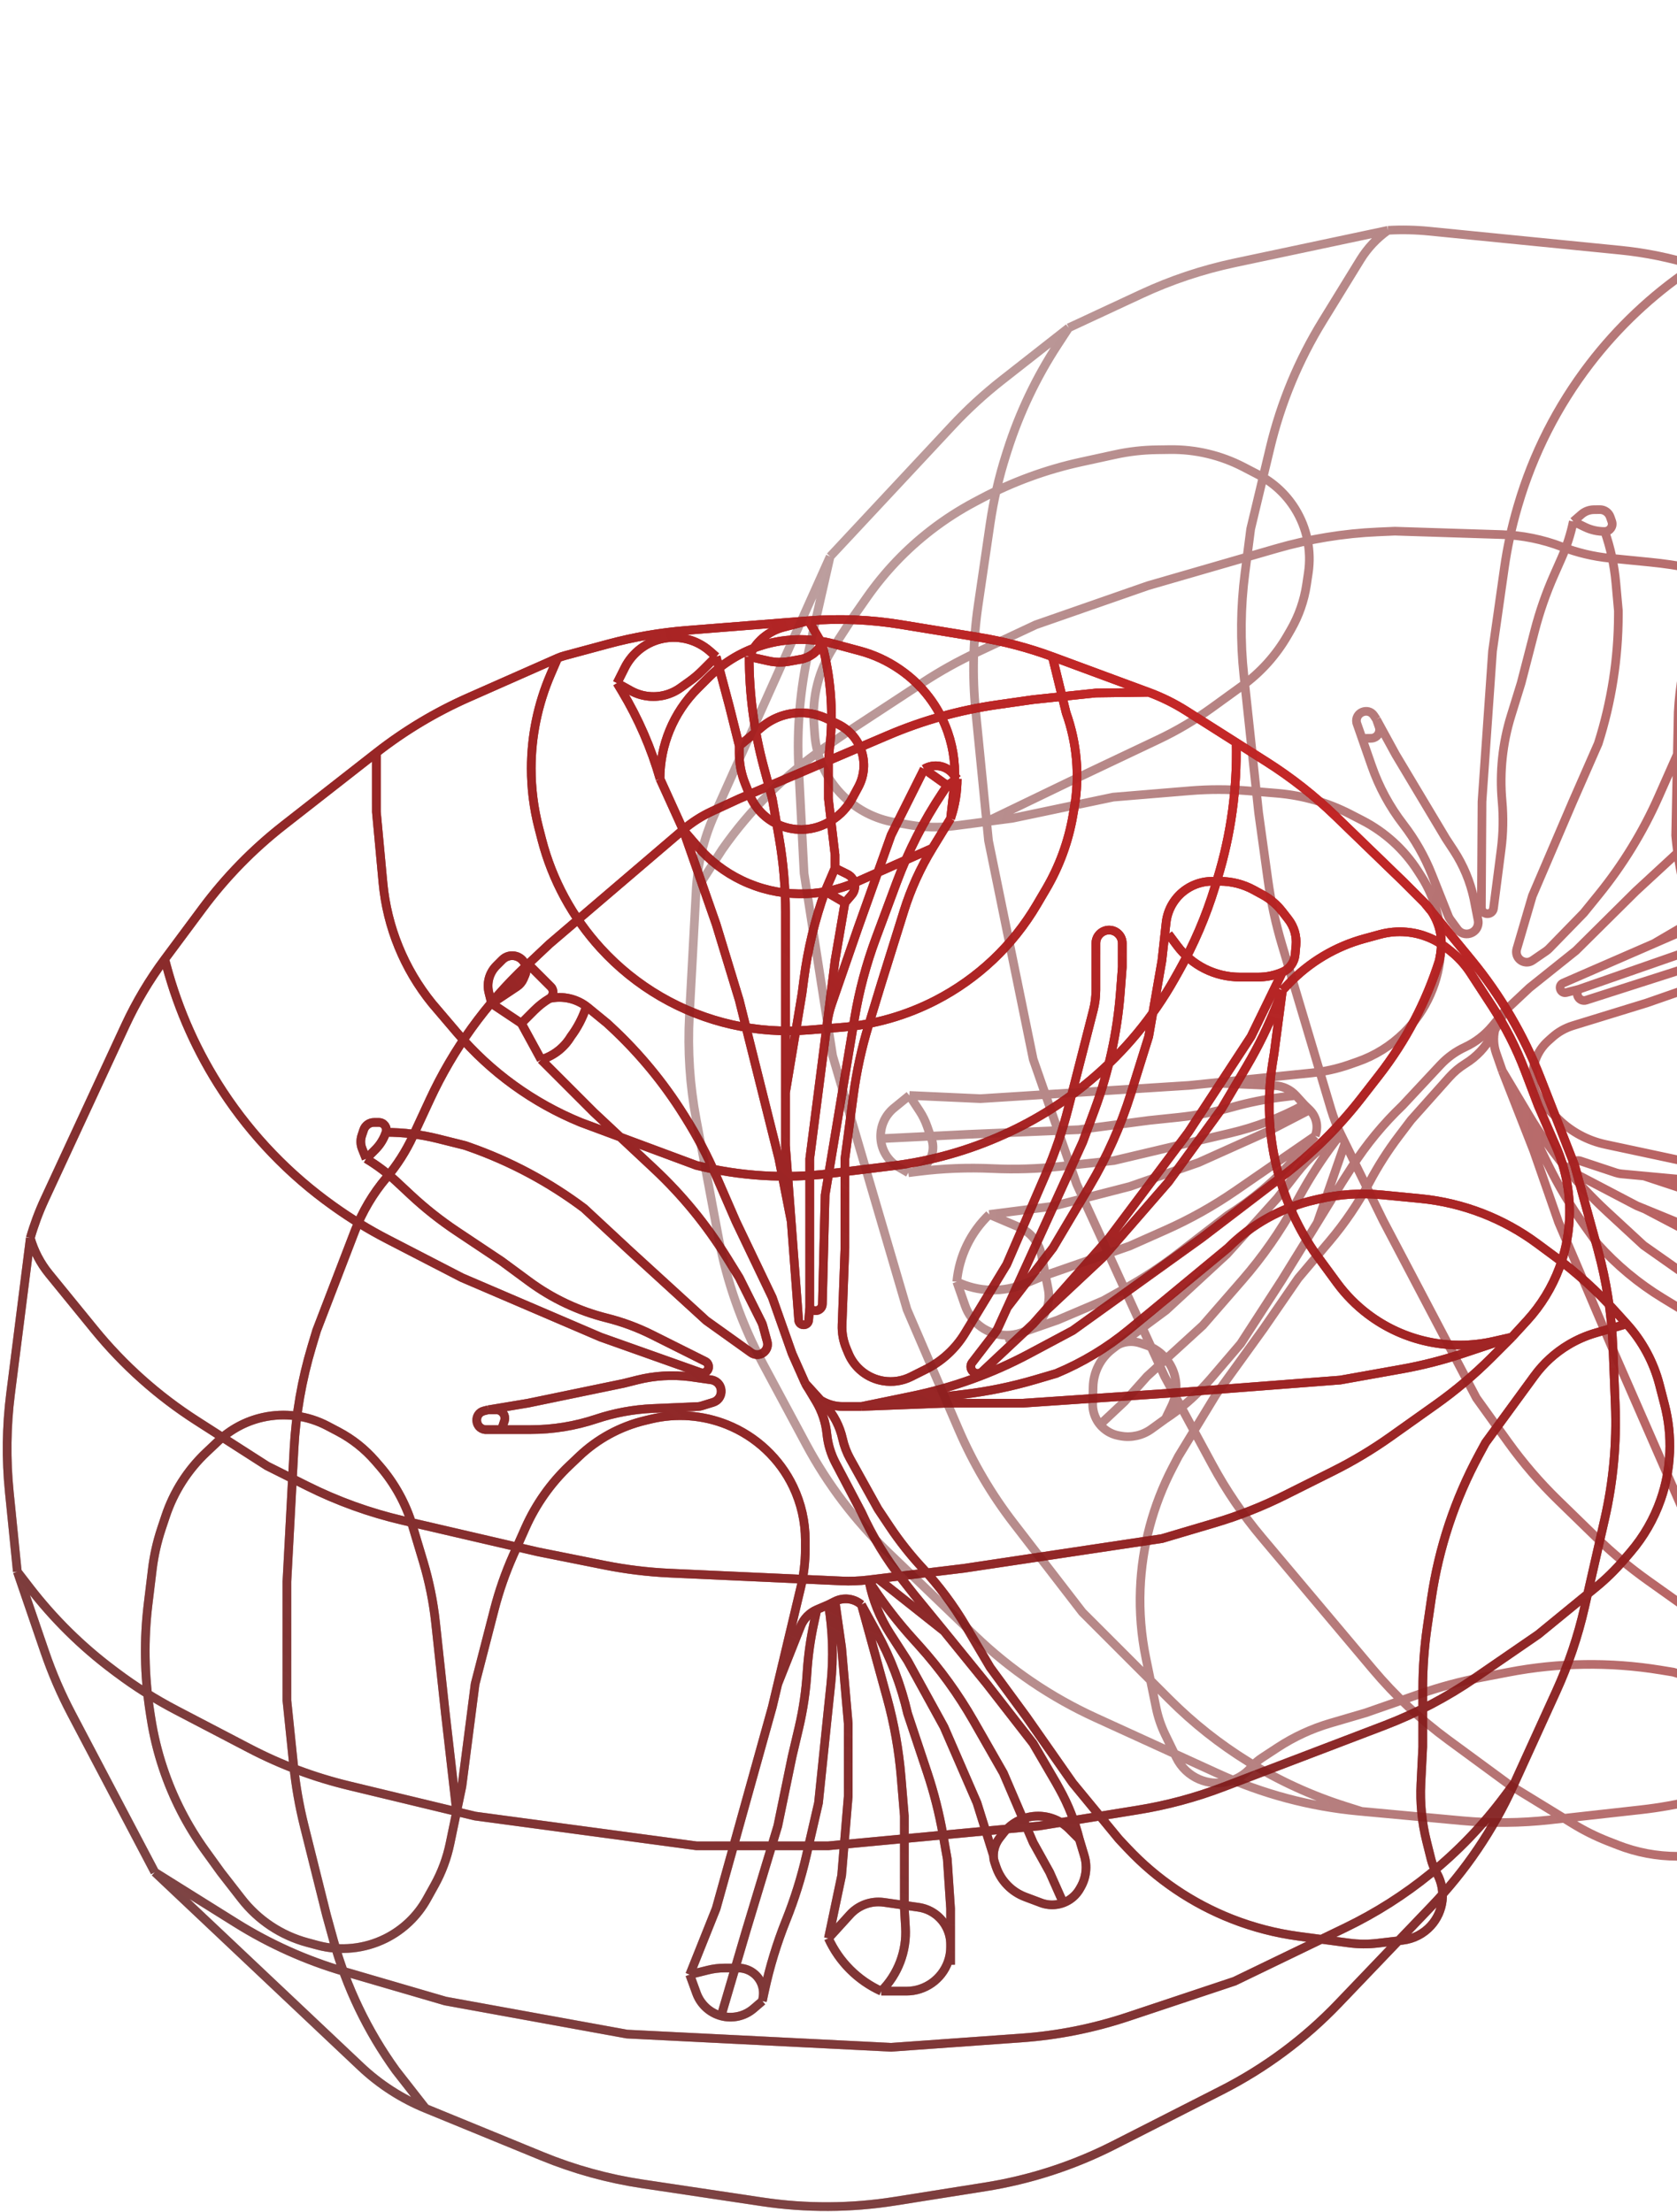 <svg width="386" height="509" viewBox="0 0 386 509" fill="none" xmlns="http://www.w3.org/2000/svg">
<path d="M231.866 300.875L249.199 262.867L251.943 255.456C255.165 246.756 257.16 237.65 257.871 228.399L258.319 222.578V217.083C258.319 214.96 256.199 213.491 254.212 214.236V214.236C253.025 214.681 252.239 215.816 252.239 217.083V227.843C252.239 229.395 252.045 230.94 251.66 232.444L245.837 255.213C244.534 260.308 242.831 265.292 240.744 270.119L231.719 290.993L222.114 306.816C219.948 310.385 216.818 313.269 213.084 315.136L209.7 316.828C207.711 317.823 205.457 318.162 203.263 317.796V317.796C199.689 317.201 196.673 314.808 195.279 311.463L194.797 310.306C194.087 308.6 193.754 306.761 193.823 304.914L194.479 287.192V266.668L196.44 251.952C197.158 246.568 198.313 241.252 199.895 236.055L202.839 226.379L208.052 209.678C209.637 204.601 211.843 199.739 214.619 195.202V195.202M231.866 300.875L229.715 305.592C229.532 305.994 229.303 306.373 229.034 306.723L223.778 313.558C222.986 314.588 223.72 316.079 225.02 316.079V316.079C225.418 316.079 225.801 315.927 226.091 315.655L237.799 304.676L239.144 303.156M231.866 300.875L242.359 287.192L250.828 272.926C254.795 266.243 257.97 259.12 260.288 251.702L264.399 238.542L267.439 221.058L268.409 212.327C268.758 209.187 270.477 206.363 273.105 204.61V204.61C274.862 203.439 276.926 202.814 279.038 202.814H280.75C283.486 202.814 286.178 203.5 288.58 204.81L290.652 205.941C292.385 206.887 293.905 208.179 295.117 209.737L296.547 211.576C297.866 213.273 298.491 215.406 298.297 217.546L298.101 219.696C297.94 221.471 296.818 223.016 295.179 223.718V223.718M268.959 214.976L270.971 217.659C272.647 219.894 274.82 221.708 277.319 222.958V222.958C279.818 224.208 282.574 224.858 285.368 224.858H289.625C291.535 224.858 293.424 224.471 295.179 223.718V223.718M198.279 323.68L209.969 321.273C219.353 319.341 228.412 316.069 236.866 311.559L246.919 306.197L276.559 284.912L295.133 270.734C301.975 265.511 308.115 259.427 313.399 252.631L317.422 247.457C323.571 239.549 328.264 230.61 331.28 221.058V221.058L331.55 219.57C332.333 215.265 330.954 210.849 327.86 207.755V207.755M198.279 323.68L218.039 322.92H235.519L268.959 320.64L308.48 317.599L322.607 315.076C327.369 314.225 332.063 313.03 336.653 311.5L348 307.717M198.279 323.68L221.859 320.873C227.409 320.212 232.894 319.087 238.257 317.509L243.119 316.079V316.079C249.166 313.559 254.809 310.161 259.865 305.996L265.159 301.636L282.639 287.192V287.192C288.103 281.728 294.992 277.909 302.521 276.171L303.597 275.923C308.341 274.828 313.231 274.509 318.077 274.978L326.894 275.831C331.821 276.308 336.659 277.46 341.273 279.255V279.255C345.738 280.991 349.952 283.314 353.804 286.162L358.008 289.27C362.977 292.944 367.568 297.102 371.713 301.685L374.419 304.676M198.279 323.68H193.968C190.322 323.68 186.989 321.62 185.359 318.359V318.359M35.638 430.864L16.442 394.384C14.043 389.825 11.999 385.087 10.33 380.212L3.988 361.689M35.638 430.864L83.028 475.594C87.371 479.693 92.432 482.957 97.958 485.223V485.223M35.638 430.864L54.312 442.538C62.092 447.402 70.505 451.172 79.314 453.742L102.518 460.511L144.318 468.113L205.119 471.153L235.121 469.01C243.46 468.414 251.692 466.775 259.623 464.13L284.159 455.95L309.699 443.61C316.671 440.241 323.227 436.073 329.236 431.19V431.19C335.611 426.008 341.323 420.06 346.241 413.48L348.588 410.34M327.86 207.755L322.92 202.814L307.453 187.859C302.577 183.144 297.233 178.938 291.505 175.305L284.539 170.886M327.86 207.755L338.706 220.97C345.367 229.086 350.708 238.201 354.533 247.978L362.44 268.188L367.76 287.538C369.78 294.885 370.954 302.439 371.258 310.053L371.789 323.329C372.141 332.14 371.327 340.959 369.366 349.556L364.707 369.989C363.2 376.601 361.023 383.043 358.212 389.214L348.588 410.34M295.179 223.718L287.959 238.542L273.519 260.586L255.279 284.912L239.144 303.156M239.144 303.156L253.759 289.473L268.959 271.989L281.119 255.265L286.938 245.416C289.641 240.84 291.976 236.056 293.918 231.11L295.179 227.899M295.179 227.899L296.658 226.356C301.41 221.397 307.419 217.822 314.045 216.015L317.603 215.045C319.611 214.497 321.701 214.313 323.775 214.501V214.501C327.183 214.811 330.424 216.116 333.096 218.254L333.956 218.942C335.707 220.343 337.224 222.015 338.449 223.894L343.429 231.532C346.468 236.192 348.998 241.163 350.978 246.361L354.08 254.505L358.196 263.974C360.487 269.245 361.523 274.976 361.221 280.716V280.716C361.021 284.504 360.237 288.252 358.906 291.805V291.805C357.228 296.279 354.7 300.406 351.472 303.929L348 307.717M295.179 227.899L293.279 242.342L292.87 244.935C291.635 252.758 291.956 260.749 293.814 268.448V268.448C295.471 275.316 298.324 281.839 302.243 287.717L302.399 287.953L307.721 295.21C309.736 297.959 312.141 300.399 314.86 302.454V302.454C323.103 308.683 333.674 310.961 343.752 308.679L348 307.717M348 307.717L343.32 312.397C339.354 316.365 335.06 319.992 330.485 323.239L320.073 330.63C315.897 333.594 311.499 336.233 306.919 338.524L295.833 344.068C290.594 346.688 285.135 348.843 279.519 350.507L267.439 354.087L221.839 360.929L202.079 363.324M3.988 361.689L2.141 343.361C1.383 335.839 1.48 328.256 2.431 320.757L6.975 284.912M3.988 361.689L6.807 365.348C12.322 372.504 18.781 378.881 26.009 384.302L26.839 384.925C31.178 388.18 35.774 391.076 40.583 393.585L57.417 402.371C64.657 406.149 72.332 409.026 80.272 410.938L105.106 416.918M6.975 284.912V284.912C7.842 281.876 8.945 278.912 10.273 276.047L28.847 235.989C31.341 230.61 34.38 225.501 37.918 220.743V220.743M6.975 284.912V284.912C7.834 287.921 9.298 290.724 11.276 293.149L21.752 305.994C28.434 314.186 36.372 321.266 45.271 326.972L61.478 337.364L70.654 341.952C77.686 345.469 85.107 348.144 92.765 349.922L123.798 357.128L139.132 360.195C144.102 361.19 149.142 361.805 154.206 362.035L193.7 363.83C195.736 363.923 197.776 363.846 199.799 363.601V363.601M37.918 220.743L46.599 209.065C51.934 201.889 58.208 195.461 65.251 189.953L86.634 173.232M37.918 220.743L38.328 222.277C41.077 232.547 45.456 242.309 51.298 251.191V251.191C58.027 261.421 66.588 270.319 76.551 277.437L76.898 277.684C80.8 280.472 84.897 282.975 89.158 285.175L106.318 294.034L138.238 307.717L161.236 315.879C161.596 316.007 161.991 315.982 162.332 315.812V315.812C163.365 315.295 163.365 313.821 162.332 313.305L158.759 311.518L150.084 307.18C146.757 305.516 143.258 304.221 139.649 303.319V303.319C133.198 301.705 127.124 298.846 121.771 294.9L115.438 290.233L105.134 283.362C101.37 280.852 97.816 278.039 94.509 274.951L91.318 271.973C89.164 269.962 86.804 268.184 84.278 266.668V266.668M84.278 266.668L83.359 264.371C82.971 263.4 82.94 262.322 83.27 261.33L83.703 260.032C84.046 259.001 85.011 258.306 86.097 258.306H87.194C88.377 258.306 89.212 259.464 88.838 260.586V260.586M84.278 266.668L86.379 264.567C87.496 263.449 88.338 262.086 88.838 260.586V260.586M88.838 260.586V260.586C92.876 260.586 96.899 261.082 100.817 262.061L107.078 263.627L107.931 263.926C117.439 267.254 126.38 272.025 134.438 278.07V278.07L145.079 287.953L162.559 303.916L172.907 311.31C173.1 311.448 173.313 311.556 173.538 311.631V311.631C175.342 312.232 177.089 310.581 176.588 308.746L175.593 305.097C175.517 304.817 175.413 304.546 175.284 304.286L170.159 294.034L167.277 289.377C162.632 281.872 157.014 275.015 150.569 268.985L136.718 256.025L124.558 243.863M124.558 243.863L119.998 235.501M124.558 243.863L124.914 243.744C127.627 242.84 129.927 240.994 131.398 238.542V238.542V238.542C132.909 236.528 134.084 234.283 134.88 231.895L135.198 230.94M119.998 235.501L113.158 230.94M119.998 235.501L122.992 232.507C124.032 231.466 125.196 230.557 126.458 229.8V229.8M113.158 230.94L112.533 228.438C111.978 226.217 112.628 223.868 114.247 222.25L115.623 220.873C116.447 220.049 117.654 219.736 118.775 220.056V220.056C120.634 220.588 121.605 222.63 120.843 224.407L120.471 225.275C120.163 225.995 119.651 226.61 118.999 227.045L113.158 230.94ZM122.278 222.578L126.792 227.092C127.588 227.888 127.424 229.22 126.458 229.8V229.8M126.458 229.8V229.8C129.574 229.08 132.847 229.845 135.322 231.87L139.758 235.501L140.677 236.354C147.13 242.347 152.763 249.166 157.429 256.634L157.858 257.321C160.481 261.519 162.79 265.907 164.763 270.447L169.399 281.111L177.759 298.595L182.319 311.518L185.359 318.359M185.359 318.359L187.817 322.457C189.201 324.764 190.058 327.349 190.325 330.027V330.027C190.559 332.362 191.241 334.63 192.334 336.707L198.279 348.006V348.006C200.803 353.56 203.984 358.793 207.753 363.591L210.439 367.01L217.279 375.372M185.359 318.359L189.911 323.368C191.908 325.565 193.298 328.246 193.941 331.144V331.144C194.298 332.748 194.884 334.292 195.682 335.729L202.079 347.246L204.718 351.206C207.008 354.642 209.57 357.888 212.38 360.914V360.914C216.142 364.966 219.457 369.411 222.27 374.172L227.919 383.734L236.279 395.136L246.919 410.34L257.559 423.263L259.555 425.384C266.248 432.497 274.434 438.038 283.523 441.61V441.61C288.489 443.561 293.673 444.904 298.962 445.609L310.56 447.156C312.711 447.443 314.89 447.46 317.045 447.206L322.853 446.523C325.346 446.229 327.65 445.044 329.338 443.187V443.187C332.32 439.906 332.896 435.096 330.774 431.204L330.454 430.618C329.993 429.772 329.641 428.871 329.408 427.937L328.353 423.717C327.27 419.384 326.833 414.914 327.056 410.453L327.48 401.978V388.73C327.48 383.885 327.832 379.047 328.533 374.253L329.472 367.835C331.171 356.226 334.898 345.008 340.485 334.691L341.92 332.042L353.172 316.642C355.276 313.762 357.935 311.332 360.994 309.497V309.497C362.963 308.315 365.076 307.392 367.282 306.751L374.419 304.676M112.398 324.441L111.396 324.691C109.045 325.279 109.236 328.681 111.638 329.002V329.002H115.438M112.398 324.441L121.518 322.92L143.558 318.359L146.734 317.565C150.663 316.583 154.74 316.337 158.759 316.839V316.839L163.712 317.547C163.955 317.581 164.193 317.65 164.417 317.75V317.75C166.669 318.75 166.473 322.008 164.119 322.733L161.492 323.541C161.191 323.634 160.88 323.687 160.565 323.701L150.232 324.15C145.805 324.343 141.426 325.152 137.221 326.554V326.554C132.358 328.175 127.265 329.002 122.138 329.002H115.438M112.398 324.441H114.236C115.32 324.441 116.198 325.319 116.198 326.403V326.403C116.198 326.614 116.164 326.823 116.098 327.023L115.438 329.002M158.759 454.43L164.839 439.226L177.759 392.856L179.025 387.535M158.759 454.43L160.318 458.719C161.247 461.273 163.357 463.217 165.979 463.932V463.932M158.759 454.43L162.92 453.389C164.194 453.07 165.503 452.909 166.816 452.909H169.93C171.07 452.909 172.185 453.247 173.133 453.879V453.879C175.023 455.139 175.999 457.391 175.625 459.632L175.479 460.511M175.479 460.511L173.448 462.252C171.391 464.016 168.593 464.645 165.979 463.932V463.932M175.479 460.511L175.98 458.17C177.164 452.646 178.813 447.232 180.911 441.986L180.98 441.814C182.883 437.055 184.417 432.157 185.57 427.163L188.399 414.901L190.679 392.856L191.231 387.61C191.873 381.506 191.688 375.344 190.679 369.291V369.291M190.679 369.291L188.019 370.431M190.679 369.291L192.199 368.53M179.025 387.535L184.335 365.228C185.015 362.371 185.359 359.446 185.359 356.51V354.478C185.359 350.217 184.408 346.01 182.577 342.163V342.163C179.479 335.656 174.004 330.54 167.313 327.863V327.863C161.768 325.645 155.64 325.189 149.833 326.583L148.45 326.915C142.756 328.282 137.523 331.125 133.279 335.159L131.03 337.295C126.758 341.355 123.327 346.217 120.933 351.603L118.123 357.927C116.336 361.948 114.886 366.111 113.786 370.372L109.358 387.535L106.318 411.1L105.106 416.918M179.025 387.535L184.291 374.261C184.975 372.539 186.316 371.161 188.019 370.431V370.431M165.979 463.932L171.679 444.547L179.025 420.222L182.319 404.258L183.889 397.584C184.867 393.426 185.493 389.193 185.759 384.93V384.93C185.999 381.097 186.528 377.289 187.344 373.537L188.019 370.431M198.279 369.291L204.177 390.744C205.815 396.7 206.897 402.795 207.41 408.951L208.159 417.941V439.226L208.414 443.565C208.735 449.025 206.706 454.362 202.839 458.23V458.23M198.279 369.291L201.752 375.607C204.994 381.503 207.406 387.82 208.919 394.376V394.376L213.43 407.913C214.981 412.565 216.187 417.325 217.039 422.155L218.039 427.824L218.799 439.226V452.149M198.279 369.291L197.958 369.05C196.291 367.8 194.062 367.599 192.199 368.53V368.53M202.839 458.23V458.23C197.449 455.78 193.128 451.458 190.679 446.068V446.068M202.839 458.23H206.639H208.649C212.918 458.23 216.742 455.528 218.2 451.516V451.516C218.594 450.431 218.799 449.278 218.799 448.124V447.463C218.799 444.679 217.455 442.067 215.19 440.448V440.448C214.066 439.645 212.765 439.124 211.398 438.929L203.464 437.795C203.048 437.736 202.628 437.706 202.208 437.706V437.706C199.705 437.706 197.319 438.762 195.636 440.613L190.679 446.068M190.679 446.068L193.719 431.625L195.239 413.38V396.657L193.719 379.173L192.199 368.53M248.439 423.263L249.584 427.078C250.309 429.496 250.01 432.105 248.758 434.297L248.537 434.684C247.973 435.672 247.187 436.514 246.241 437.145V437.145C244.281 438.452 241.812 438.736 239.606 437.909L235.998 436.555C232.811 435.36 230.334 432.789 229.258 429.56L228.919 428.545C228.76 428.067 228.679 427.567 228.679 427.063V427.063M248.439 423.263L246.076 420.899C244.183 419.005 241.615 417.941 238.937 417.941V417.941C235.821 417.941 232.88 419.38 230.968 421.84L230.079 422.983C229.172 424.15 228.679 425.585 228.679 427.063V427.063M248.439 423.263V423.263C247.43 419.226 245.896 415.339 243.875 411.701L243.119 410.34L237.799 401.218L227.159 387.535L217.279 375.372M244.639 437.706L241.599 430.864L237.799 424.023L230.959 408.059L224.118 396.086C220.582 389.896 216.394 384.102 211.626 378.803L209.948 376.938C206.733 373.365 203.779 369.564 201.111 365.566L200.045 363.969M199.799 363.601L200.045 363.969M199.799 363.601L202.079 363.324M200.045 363.969V363.969C200.887 368.238 202.53 372.309 204.889 375.965L208.919 382.214L217.279 397.417L224.879 414.901L228.679 427.063M202.079 363.324L217.279 375.372M374.419 304.676V304.676C378.032 308.671 380.623 313.482 381.969 318.698L383.155 323.297C385.01 330.487 384.699 338.065 382.26 345.078V345.078C380.714 349.524 378.348 353.642 375.284 357.216L373.706 359.058C371.772 361.314 369.643 363.396 367.344 365.278L354.08 376.132L339.603 386.087C333.064 390.584 326.013 394.286 318.599 397.115L281.564 411.25C275.204 413.678 268.613 415.449 261.894 416.537L239.144 420.222L190.679 424.783H160.279L109.358 417.941L105.106 416.918M105.106 416.918L103.57 424.296C102.873 427.642 101.674 430.864 100.015 433.852L98.25 437.029C96.079 440.936 92.779 444.097 88.781 446.096V446.096C83.922 448.526 78.34 449.088 73.094 447.675L70.735 447.04C64.728 445.423 59.412 441.89 55.593 436.979L50.838 430.864L47.298 425.961C43.096 420.142 39.803 413.717 37.534 406.907V406.907C36.272 403.121 35.333 399.235 34.726 395.291L34.478 393.681C33.231 385.567 33.099 377.321 34.086 369.172L35.058 361.154C35.444 357.971 36.149 354.835 37.162 351.793L38.122 348.914C39.984 343.327 43.198 338.288 47.478 334.245L50.266 331.611C53.127 328.908 56.666 327.03 60.509 326.176V326.176C65.551 325.056 70.827 325.761 75.397 328.167L77.861 329.464C81.097 331.168 83.987 333.461 86.383 336.225L87.377 337.373C90.845 341.375 93.425 346.068 94.946 351.14L97.423 359.398C98.79 363.956 99.736 368.631 100.247 373.362L102.518 394.376L105.106 416.918ZM97.958 485.223L124.788 496.221C132.208 499.263 139.967 501.401 147.898 502.589L175.423 506.714C185.534 508.229 195.817 508.185 205.914 506.583L226.76 503.275C237.096 501.635 247.109 498.383 256.436 493.638L281.177 481.05C291.2 475.951 300.291 469.197 308.068 461.074L329.55 438.633C337.316 430.52 343.66 421.158 348.316 410.938L348.588 410.34M97.958 485.223L91.118 476.474V476.474C84.584 467.425 79.719 457.282 76.751 446.522L75.158 440.747L70.041 420.274C68.894 415.684 68.074 411.019 67.587 406.313L66.038 391.336V363.969L67.679 333.334C68.103 325.406 69.471 317.557 71.751 309.953L72.878 306.197L81.694 283.269C83.405 278.821 85.85 274.692 88.928 271.054V271.054C91.39 268.143 93.451 264.915 95.053 261.455L98.956 253.031C104.321 241.451 111.854 231.005 121.146 222.257L126.458 217.257L157.239 190.967M264.399 159.319V159.319C267.431 160.439 270.335 161.877 273.065 163.608L284.539 170.886M264.399 159.319L252.239 159.484L237.799 161.004L229.515 162.188C220.888 163.421 212.459 165.776 204.443 169.193L190.679 175.061M264.399 159.319L242.225 151.122M172.439 151.122V151.122C173.877 147.766 176.788 145.264 180.322 144.348L186.119 142.845M172.439 151.122L176.892 152.112C178.467 152.462 180.097 152.494 181.684 152.205L184.294 151.73C186.4 151.347 188.202 149.995 189.159 148.081V148.081M172.439 151.122V151.122C172.439 159.7 173.568 168.241 175.798 176.524L177.759 183.809L179.321 192.792C180.304 198.449 180.799 204.18 180.799 209.922V222.578V251.464M189.159 148.081L186.119 142.845M189.159 148.081V148.081C191.169 155.512 191.82 163.244 191.08 170.906L190.679 175.061M186.119 142.845V142.845C193.186 142.284 200.296 142.578 207.293 143.72L225.344 146.668C231.101 147.608 236.754 149.1 242.225 151.122V151.122M186.119 142.845L158.067 145.071C151.954 145.557 145.899 146.603 139.978 148.198L129.921 150.906C129.387 151.05 128.864 151.234 128.358 151.458V151.458M186.378 300.875L186.131 303.823C186.017 305.178 184.062 305.258 183.839 303.916V303.916L182.118 281.111M186.378 300.875V284.912V266.668L190.386 235.501M186.378 300.875V300.875C187.194 302.215 189.253 301.664 189.292 300.096L189.919 275.03L196.704 234.309C197.752 228.023 199.397 221.852 201.619 215.879L206.38 203.081C209.077 195.832 212.605 188.921 216.895 182.486L218.039 180.769M212.719 176.968L205.119 192.171L197.519 213.456L191.431 231.047C190.931 232.492 190.581 233.984 190.386 235.501V235.501M212.719 176.968V176.968C214.906 175.655 217.723 176.133 219.356 178.092L220.319 179.248M212.719 176.968L218.039 180.769M220.319 179.248L218.039 180.769M220.319 179.248V179.248C220.319 182.269 219.832 185.27 218.877 188.136L218.799 188.37M218.799 188.37L219.589 181.256C220.07 176.932 219.573 172.555 218.136 168.449V168.449C216.098 162.624 212.258 157.599 207.173 154.102L207.021 153.998C204.253 152.094 201.182 150.676 197.938 149.802L192.026 148.21C186.197 146.641 180.031 146.868 174.333 148.862V148.862C170.085 150.35 166.226 152.775 163.043 155.958L160.518 158.484C155.012 163.992 151.919 171.461 151.919 179.248V179.248M218.799 188.37L214.619 195.202M180.799 251.464V263.627L182.118 281.111M180.799 251.464L184.599 228.659L185.024 225.386C185.924 218.466 187.565 211.663 189.919 205.094V205.094M189.919 205.094L192.199 199.773M189.919 205.094L194.479 207.755M192.199 199.773L195.041 201.182C196.093 201.703 196.759 202.776 196.759 203.951V203.951C196.759 204.689 196.495 205.402 196.015 205.962L194.479 207.755M192.199 199.773V196.732L190.679 183.809V175.061M194.479 207.755L192.199 221.058L190.386 235.501M170.159 171.647V173.365C170.159 175.745 170.613 178.103 171.496 180.313L172.517 182.864C173.913 186.356 176.776 189.056 180.344 190.246V190.246C183.998 191.464 188.005 190.971 191.254 188.903L191.52 188.733C193.46 187.498 195.051 185.787 196.141 183.762L197.566 181.115C198.987 178.476 199.213 175.358 198.19 172.542V172.542C197.271 170.014 195.418 167.936 193.013 166.733L190.59 165.521C188.649 164.55 186.509 164.045 184.339 164.045V164.045C181.069 164.045 177.903 165.191 175.392 167.285L170.159 171.647ZM170.159 171.647L167.879 162.525L164.839 151.122M190.679 175.061L170.159 183.809L163.908 186.695C161.5 187.806 159.256 189.244 157.239 190.967V190.967M142.038 157.203L143.802 153.676C145.564 150.151 148.873 147.655 152.746 146.928V146.928C156.542 146.216 160.455 147.286 163.362 149.83L164.839 151.122M142.038 157.203L145.179 158.949C147.556 160.269 150.346 160.637 152.984 159.978V159.978C154.289 159.651 155.52 159.083 156.614 158.301L158.664 156.837C159.738 156.069 160.748 155.214 161.682 154.28L164.839 151.122M142.038 157.203L143.185 159.115C146.964 165.415 149.901 172.184 151.919 179.248V179.248M151.919 179.248L157.239 190.967M157.239 190.967L164.839 212.696L170.159 230.18L179.279 266.668L182.118 281.111M157.239 190.967L160.558 194.813C163.382 198.085 166.849 200.738 170.744 202.608V202.608C179.051 206.596 188.691 206.736 197.11 202.991L214.619 195.202M128.358 151.458L107.816 160.537C100.26 163.876 93.142 168.143 86.634 173.232V173.232M128.358 151.458L126.749 155.192C123.8 162.036 122.278 169.409 122.278 176.861V176.861C122.278 181.475 122.862 186.07 124.014 190.538L124.703 193.205C127.103 202.51 131.78 211.122 138.258 218.22V218.22C142.261 222.605 146.931 226.376 152.065 229.357V229.357C162.36 235.337 174.239 238.022 186.105 237.053L193.635 236.438C201.216 235.819 208.6 233.707 215.361 230.223V230.223C225.054 225.229 233.133 217.589 238.661 208.19L240.75 204.637C243.824 199.41 245.927 193.671 246.957 187.695L247.28 185.823C248.538 178.523 247.89 171.022 245.399 164.045V164.045L242.225 151.122M86.634 173.232V186.85L88.15 203.174C89.094 213.347 93.037 223.01 99.478 230.94V230.94L105.245 237.711C112.942 246.748 122.692 253.81 133.678 258.306V258.306L160.279 268.188V268.188C170.326 270.701 180.75 271.341 191.03 270.079L205.401 268.313C214.281 267.223 222.943 264.785 231.089 261.085L231.491 260.902C238.613 257.666 245.253 253.462 251.223 248.408V248.408C258.932 241.883 265.414 234.034 270.365 225.231L271.418 223.358C274.836 217.281 277.587 210.853 279.624 204.186L280.254 202.121C283.344 192.006 284.791 181.46 284.539 170.886V170.886" stroke="url(#paint0_radial_142_139)" stroke-width="2"/>
<path d="M231.866 300.875L249.199 262.867L251.943 255.456C255.165 246.756 257.16 237.65 257.871 228.399L258.319 222.578V217.083C258.319 214.96 256.199 213.491 254.212 214.236V214.236C253.025 214.681 252.239 215.816 252.239 217.083V227.843C252.239 229.395 252.045 230.94 251.66 232.444L245.837 255.213C244.534 260.308 242.831 265.292 240.744 270.119L231.719 290.993L222.114 306.816C219.948 310.385 216.818 313.269 213.084 315.136L209.7 316.828C207.711 317.823 205.457 318.162 203.263 317.796V317.796C199.689 317.201 196.673 314.808 195.279 311.463L194.797 310.306C194.087 308.6 193.754 306.761 193.823 304.914L194.479 287.192V266.668L196.44 251.952C197.158 246.568 198.313 241.252 199.895 236.055L202.839 226.379L208.052 209.678C209.637 204.601 211.843 199.739 214.619 195.202V195.202M231.866 300.875L229.715 305.592C229.532 305.994 229.303 306.373 229.034 306.723L223.778 313.558C222.986 314.588 223.72 316.079 225.02 316.079V316.079C225.418 316.079 225.801 315.927 226.091 315.655L237.799 304.676L239.144 303.156M231.866 300.875L242.359 287.192L250.828 272.926C254.795 266.243 257.97 259.12 260.288 251.702L264.399 238.542L267.439 221.058L268.409 212.327C268.758 209.187 270.477 206.363 273.105 204.61V204.61C274.862 203.439 276.926 202.814 279.038 202.814H280.75C283.486 202.814 286.178 203.5 288.58 204.81L290.652 205.941C292.385 206.887 293.905 208.179 295.117 209.737L296.547 211.576C297.866 213.273 298.491 215.406 298.297 217.546L298.101 219.696C297.94 221.471 296.818 223.016 295.179 223.718V223.718M268.959 214.976L270.971 217.659C272.647 219.894 274.82 221.708 277.319 222.958V222.958C279.818 224.208 282.574 224.858 285.368 224.858H289.625C291.535 224.858 293.424 224.471 295.179 223.718V223.718M198.279 323.68L209.969 321.273C219.353 319.341 228.412 316.069 236.866 311.559L246.919 306.197L276.559 284.912L295.133 270.734C301.975 265.511 308.115 259.427 313.399 252.631L317.422 247.457C323.571 239.549 328.264 230.61 331.28 221.058V221.058L331.55 219.57C332.333 215.265 330.954 210.849 327.86 207.755V207.755M198.279 323.68L218.039 322.92H235.519L268.959 320.64L308.48 317.599L322.607 315.076C327.369 314.225 332.063 313.03 336.653 311.5L348 307.717M198.279 323.68L221.859 320.873C227.409 320.212 232.894 319.087 238.257 317.509L243.119 316.079V316.079C249.166 313.559 254.809 310.161 259.865 305.996L265.159 301.636L282.639 287.192V287.192C288.103 281.728 294.992 277.909 302.521 276.171L303.597 275.923C308.341 274.828 313.231 274.509 318.077 274.978L326.894 275.831C331.821 276.308 336.659 277.46 341.273 279.255V279.255C345.738 280.991 349.952 283.314 353.804 286.162L358.008 289.27C362.977 292.944 367.568 297.102 371.713 301.685L374.419 304.676M198.279 323.68H193.968C190.322 323.68 186.989 321.62 185.359 318.359V318.359M35.638 430.864L16.442 394.384C14.043 389.825 11.999 385.087 10.33 380.212L3.988 361.689M35.638 430.864L83.028 475.594C87.371 479.693 92.432 482.957 97.958 485.223V485.223M35.638 430.864L54.312 442.538C62.092 447.402 70.505 451.172 79.314 453.742L102.518 460.511L144.318 468.113L205.119 471.153L235.121 469.01C243.46 468.414 251.692 466.775 259.623 464.13L284.159 455.95L309.699 443.61C316.671 440.241 323.227 436.073 329.236 431.19V431.19C335.611 426.008 341.323 420.06 346.241 413.48L348.588 410.34M327.86 207.755L322.92 202.814L307.453 187.859C302.577 183.144 297.233 178.938 291.505 175.305L284.539 170.886M327.86 207.755L338.706 220.97C345.367 229.086 350.708 238.201 354.533 247.978L362.44 268.188L367.76 287.538C369.78 294.885 370.954 302.439 371.258 310.053L371.789 323.329C372.141 332.14 371.327 340.959 369.366 349.556L364.707 369.989C363.2 376.601 361.023 383.043 358.212 389.214L348.588 410.34M295.179 223.718L287.959 238.542L273.519 260.586L255.279 284.912L239.144 303.156M239.144 303.156L253.759 289.473L268.959 271.989L281.119 255.265L286.938 245.416C289.641 240.84 291.976 236.056 293.918 231.11L295.179 227.899M295.179 227.899L296.658 226.356C301.41 221.397 307.419 217.822 314.045 216.015L317.603 215.045C319.611 214.497 321.701 214.313 323.775 214.501V214.501C327.183 214.811 330.424 216.116 333.096 218.254L333.956 218.942C335.707 220.343 337.224 222.015 338.449 223.894L343.429 231.532C346.468 236.192 348.998 241.163 350.978 246.361L354.08 254.505L358.196 263.974C360.487 269.245 361.523 274.976 361.221 280.716V280.716C361.021 284.504 360.237 288.252 358.906 291.805V291.805C357.228 296.279 354.7 300.406 351.472 303.929L348 307.717M295.179 227.899L293.279 242.342L292.87 244.935C291.635 252.758 291.956 260.749 293.814 268.448V268.448C295.471 275.316 298.324 281.839 302.243 287.717L302.399 287.953L307.721 295.21C309.736 297.959 312.141 300.399 314.86 302.454V302.454C323.103 308.683 333.674 310.961 343.752 308.679L348 307.717M348 307.717L343.32 312.397C339.354 316.365 335.06 319.992 330.485 323.239L320.073 330.63C315.897 333.594 311.499 336.233 306.919 338.524L295.833 344.068C290.594 346.688 285.135 348.843 279.519 350.507L267.439 354.087L221.839 360.929L202.079 363.324M3.988 361.689L2.141 343.361C1.383 335.839 1.48 328.256 2.431 320.757L6.975 284.912M3.988 361.689L6.807 365.348C12.322 372.504 18.781 378.881 26.009 384.302L26.839 384.925C31.178 388.18 35.774 391.076 40.583 393.585L57.417 402.371C64.657 406.149 72.332 409.026 80.272 410.938L105.106 416.918M6.975 284.912V284.912C7.842 281.876 8.945 278.912 10.273 276.047L28.847 235.989C31.341 230.61 34.38 225.501 37.918 220.743V220.743M6.975 284.912V284.912C7.834 287.921 9.298 290.724 11.276 293.149L21.752 305.994C28.434 314.186 36.372 321.266 45.271 326.972L61.478 337.364L70.654 341.952C77.686 345.469 85.107 348.144 92.765 349.922L123.798 357.128L139.132 360.195C144.102 361.19 149.142 361.805 154.206 362.035L193.7 363.83C195.736 363.923 197.776 363.846 199.799 363.601V363.601M37.918 220.743L46.599 209.065C51.934 201.889 58.208 195.461 65.251 189.953L86.634 173.232M37.918 220.743L38.328 222.277C41.077 232.547 45.456 242.309 51.298 251.191V251.191C58.027 261.421 66.588 270.319 76.551 277.437L76.898 277.684C80.8 280.472 84.897 282.975 89.158 285.175L106.318 294.034L138.238 307.717L161.236 315.879C161.596 316.007 161.991 315.982 162.332 315.812V315.812C163.365 315.295 163.365 313.821 162.332 313.305L158.759 311.518L150.084 307.18C146.757 305.516 143.258 304.221 139.649 303.319V303.319C133.198 301.705 127.124 298.846 121.771 294.9L115.438 290.233L105.134 283.362C101.37 280.852 97.816 278.039 94.509 274.951L91.318 271.973C89.164 269.962 86.804 268.184 84.278 266.668V266.668M84.278 266.668L83.359 264.371C82.971 263.4 82.94 262.322 83.27 261.33L83.703 260.032C84.046 259.001 85.011 258.306 86.097 258.306H87.194C88.377 258.306 89.212 259.464 88.838 260.586V260.586M84.278 266.668L86.379 264.567C87.496 263.449 88.338 262.086 88.838 260.586V260.586M88.838 260.586V260.586C92.876 260.586 96.899 261.082 100.817 262.061L107.078 263.627L107.931 263.926C117.439 267.254 126.38 272.025 134.438 278.07V278.07L145.079 287.953L162.559 303.916L172.907 311.31C173.1 311.448 173.313 311.556 173.538 311.631V311.631C175.342 312.232 177.089 310.581 176.588 308.746L175.593 305.097C175.517 304.817 175.413 304.546 175.284 304.286L170.159 294.034L167.277 289.377C162.632 281.872 157.014 275.015 150.569 268.985L136.718 256.025L124.558 243.863M124.558 243.863L119.998 235.501M124.558 243.863L124.914 243.744C127.627 242.84 129.927 240.994 131.398 238.542V238.542V238.542C132.909 236.528 134.084 234.283 134.88 231.895L135.198 230.94M119.998 235.501L113.158 230.94M119.998 235.501L122.992 232.507C124.032 231.466 125.196 230.557 126.458 229.8V229.8M113.158 230.94L112.533 228.438C111.978 226.217 112.628 223.868 114.247 222.25L115.623 220.873C116.447 220.049 117.654 219.736 118.775 220.056V220.056C120.634 220.588 121.605 222.63 120.843 224.407L120.471 225.275C120.163 225.995 119.651 226.61 118.999 227.045L113.158 230.94ZM122.278 222.578L126.792 227.092C127.588 227.888 127.424 229.22 126.458 229.8V229.8M126.458 229.8V229.8C129.574 229.08 132.847 229.845 135.322 231.87L139.758 235.501L140.677 236.354C147.13 242.347 152.763 249.166 157.429 256.634L157.858 257.321C160.481 261.519 162.79 265.907 164.763 270.447L169.399 281.111L177.759 298.595L182.319 311.518L185.359 318.359M185.359 318.359L187.817 322.457C189.201 324.764 190.058 327.349 190.325 330.027V330.027C190.559 332.362 191.241 334.63 192.334 336.707L198.279 348.006V348.006C200.803 353.56 203.984 358.793 207.753 363.591L210.439 367.01L217.279 375.372M185.359 318.359L189.911 323.368C191.908 325.565 193.298 328.246 193.941 331.144V331.144C194.298 332.748 194.884 334.292 195.682 335.729L202.079 347.246L204.718 351.206C207.008 354.642 209.57 357.888 212.38 360.914V360.914C216.142 364.966 219.457 369.411 222.27 374.172L227.919 383.734L236.279 395.136L246.919 410.34L257.559 423.263L259.555 425.384C266.248 432.497 274.434 438.038 283.523 441.61V441.61C288.489 443.561 293.673 444.904 298.962 445.609L310.56 447.156C312.711 447.443 314.89 447.46 317.045 447.206L322.853 446.523C325.346 446.229 327.65 445.044 329.338 443.187V443.187C332.32 439.906 332.896 435.096 330.774 431.204L330.454 430.618C329.993 429.772 329.641 428.871 329.408 427.937L328.353 423.717C327.27 419.384 326.833 414.914 327.056 410.453L327.48 401.978V388.73C327.48 383.885 327.832 379.047 328.533 374.253L329.472 367.835C331.171 356.226 334.898 345.008 340.485 334.691L341.92 332.042L353.172 316.642C355.276 313.762 357.935 311.332 360.994 309.497V309.497C362.963 308.315 365.076 307.392 367.282 306.751L374.419 304.676M112.398 324.441L111.396 324.691C109.045 325.279 109.236 328.681 111.638 329.002V329.002H115.438M112.398 324.441L121.518 322.92L143.558 318.359L146.734 317.565C150.663 316.583 154.74 316.337 158.759 316.839V316.839L163.712 317.547C163.955 317.581 164.193 317.65 164.417 317.75V317.75C166.669 318.75 166.473 322.008 164.119 322.733L161.492 323.541C161.191 323.634 160.88 323.687 160.565 323.701L150.232 324.15C145.805 324.343 141.426 325.152 137.221 326.554V326.554C132.358 328.175 127.265 329.002 122.138 329.002H115.438M112.398 324.441H114.236C115.32 324.441 116.198 325.319 116.198 326.403V326.403C116.198 326.614 116.164 326.823 116.098 327.023L115.438 329.002M158.759 454.43L164.839 439.226L177.759 392.856L179.025 387.535M158.759 454.43L160.318 458.719C161.247 461.273 163.357 463.217 165.979 463.932V463.932M158.759 454.43L162.92 453.389C164.194 453.07 165.503 452.909 166.816 452.909H169.93C171.07 452.909 172.185 453.247 173.133 453.879V453.879C175.023 455.139 175.999 457.391 175.625 459.632L175.479 460.511M175.479 460.511L173.448 462.252C171.391 464.016 168.593 464.645 165.979 463.932V463.932M175.479 460.511L175.98 458.17C177.164 452.646 178.813 447.232 180.911 441.986L180.98 441.814C182.883 437.055 184.417 432.157 185.57 427.163L188.399 414.901L190.679 392.856L191.231 387.61C191.873 381.506 191.688 375.344 190.679 369.291V369.291M190.679 369.291L188.019 370.431M190.679 369.291L192.199 368.53M179.025 387.535L184.335 365.228C185.015 362.371 185.359 359.446 185.359 356.51V354.478C185.359 350.217 184.408 346.01 182.577 342.163V342.163C179.479 335.656 174.004 330.54 167.313 327.863V327.863C161.768 325.645 155.64 325.189 149.833 326.583L148.45 326.915C142.756 328.282 137.523 331.125 133.279 335.159L131.03 337.295C126.758 341.355 123.327 346.217 120.933 351.603L118.123 357.927C116.336 361.948 114.886 366.111 113.786 370.372L109.358 387.535L106.318 411.1L105.106 416.918M179.025 387.535L184.291 374.261C184.975 372.539 186.316 371.161 188.019 370.431V370.431M165.979 463.932L171.679 444.547L179.025 420.222L182.319 404.258L183.889 397.584C184.867 393.426 185.493 389.193 185.759 384.93V384.93C185.999 381.097 186.528 377.289 187.344 373.537L188.019 370.431M198.279 369.291L204.177 390.744C205.815 396.7 206.897 402.795 207.41 408.951L208.159 417.941V439.226L208.414 443.565C208.735 449.025 206.706 454.362 202.839 458.23V458.23M198.279 369.291L201.752 375.607C204.994 381.503 207.406 387.82 208.919 394.376V394.376L213.43 407.913C214.981 412.565 216.187 417.325 217.039 422.155L218.039 427.824L218.799 439.226V452.149M198.279 369.291L197.958 369.05C196.291 367.8 194.062 367.599 192.199 368.53V368.53M202.839 458.23V458.23C197.449 455.78 193.128 451.458 190.679 446.068V446.068M202.839 458.23H206.639H208.649C212.918 458.23 216.742 455.528 218.2 451.516V451.516C218.594 450.431 218.799 449.278 218.799 448.124V447.463C218.799 444.679 217.455 442.067 215.19 440.448V440.448C214.066 439.645 212.765 439.124 211.398 438.929L203.464 437.795C203.048 437.736 202.628 437.706 202.208 437.706V437.706C199.705 437.706 197.319 438.762 195.636 440.613L190.679 446.068M190.679 446.068L193.719 431.625L195.239 413.38V396.657L193.719 379.173L192.199 368.53M248.439 423.263L249.584 427.078C250.309 429.496 250.01 432.105 248.758 434.297L248.537 434.684C247.973 435.672 247.187 436.514 246.241 437.145V437.145C244.281 438.452 241.812 438.736 239.606 437.909L235.998 436.555C232.811 435.36 230.334 432.789 229.258 429.56L228.919 428.545C228.76 428.067 228.679 427.567 228.679 427.063V427.063M248.439 423.263L246.076 420.899C244.183 419.005 241.615 417.941 238.937 417.941V417.941C235.821 417.941 232.88 419.38 230.968 421.84L230.079 422.983C229.172 424.15 228.679 425.585 228.679 427.063V427.063M248.439 423.263V423.263C247.43 419.226 245.896 415.339 243.875 411.701L243.119 410.34L237.799 401.218L227.159 387.535L217.279 375.372M244.639 437.706L241.599 430.864L237.799 424.023L230.959 408.059L224.118 396.086C220.582 389.896 216.394 384.102 211.626 378.803L209.948 376.938C206.733 373.365 203.779 369.564 201.111 365.566L200.045 363.969M199.799 363.601L200.045 363.969M199.799 363.601L202.079 363.324M200.045 363.969V363.969C200.887 368.238 202.53 372.309 204.889 375.965L208.919 382.214L217.279 397.417L224.879 414.901L228.679 427.063M202.079 363.324L217.279 375.372M374.419 304.676V304.676C378.032 308.671 380.623 313.482 381.969 318.698L383.155 323.297C385.01 330.487 384.699 338.065 382.26 345.078V345.078C380.714 349.524 378.348 353.642 375.284 357.216L373.706 359.058C371.772 361.314 369.643 363.396 367.344 365.278L354.08 376.132L339.603 386.087C333.064 390.584 326.013 394.286 318.599 397.115L281.564 411.25C275.204 413.678 268.613 415.449 261.894 416.537L239.144 420.222L190.679 424.783H160.279L109.358 417.941L105.106 416.918M105.106 416.918L103.57 424.296C102.873 427.642 101.674 430.864 100.015 433.852L98.25 437.029C96.079 440.936 92.779 444.097 88.781 446.096V446.096C83.922 448.526 78.34 449.088 73.094 447.675L70.735 447.04C64.728 445.423 59.412 441.89 55.593 436.979L50.838 430.864L47.298 425.961C43.096 420.142 39.803 413.717 37.534 406.907V406.907C36.272 403.121 35.333 399.235 34.726 395.291L34.478 393.681C33.231 385.567 33.099 377.321 34.086 369.172L35.058 361.154C35.444 357.971 36.149 354.835 37.162 351.793L38.122 348.914C39.984 343.327 43.198 338.288 47.478 334.245L50.266 331.611C53.127 328.908 56.666 327.03 60.509 326.176V326.176C65.551 325.056 70.827 325.761 75.397 328.167L77.861 329.464C81.097 331.168 83.987 333.461 86.383 336.225L87.377 337.373C90.845 341.375 93.425 346.068 94.946 351.14L97.423 359.398C98.79 363.956 99.736 368.631 100.247 373.362L102.518 394.376L105.106 416.918ZM97.958 485.223L124.788 496.221C132.208 499.263 139.967 501.401 147.898 502.589L175.423 506.714C185.534 508.229 195.817 508.185 205.914 506.583L226.76 503.275C237.096 501.635 247.109 498.383 256.436 493.638L281.177 481.05C291.2 475.951 300.291 469.197 308.068 461.074L329.55 438.633C337.316 430.52 343.66 421.158 348.316 410.938L348.588 410.34M97.958 485.223L91.118 476.474V476.474C84.584 467.425 79.719 457.282 76.751 446.522L75.158 440.747L70.041 420.274C68.894 415.684 68.074 411.019 67.587 406.313L66.038 391.336V363.969L67.679 333.334C68.103 325.406 69.471 317.557 71.751 309.953L72.878 306.197L81.694 283.269C83.405 278.821 85.85 274.692 88.928 271.054V271.054C91.39 268.143 93.451 264.915 95.053 261.455L98.956 253.031C104.321 241.451 111.854 231.005 121.146 222.257L126.458 217.257L157.239 190.967M264.399 159.319V159.319C267.431 160.439 270.335 161.877 273.065 163.608L284.539 170.886M264.399 159.319L252.239 159.484L237.799 161.004L229.515 162.188C220.888 163.421 212.459 165.776 204.443 169.193L190.679 175.061M264.399 159.319L242.225 151.122M172.439 151.122V151.122C173.877 147.766 176.788 145.264 180.322 144.348L186.119 142.845M172.439 151.122L176.892 152.112C178.467 152.462 180.097 152.494 181.684 152.205L184.294 151.73C186.4 151.347 188.202 149.995 189.159 148.081V148.081M172.439 151.122V151.122C172.439 159.7 173.568 168.241 175.798 176.524L177.759 183.809L179.321 192.792C180.304 198.449 180.799 204.18 180.799 209.922V222.578V251.464M189.159 148.081L186.119 142.845M189.159 148.081V148.081C191.169 155.512 191.82 163.244 191.08 170.906L190.679 175.061M186.119 142.845V142.845C193.186 142.284 200.296 142.578 207.293 143.72L225.344 146.668C231.101 147.608 236.754 149.1 242.225 151.122V151.122M186.119 142.845L158.067 145.071C151.954 145.557 145.899 146.603 139.978 148.198L129.921 150.906C129.387 151.05 128.864 151.234 128.358 151.458V151.458M186.378 300.875L186.131 303.823C186.017 305.178 184.062 305.258 183.839 303.916V303.916L182.118 281.111M186.378 300.875V284.912V266.668L190.386 235.501M186.378 300.875V300.875C187.194 302.215 189.253 301.664 189.292 300.096L189.919 275.03L196.704 234.309C197.752 228.023 199.397 221.852 201.619 215.879L206.38 203.081C209.077 195.832 212.605 188.921 216.895 182.486L218.039 180.769M212.719 176.968L205.119 192.171L197.519 213.456L191.431 231.047C190.931 232.492 190.581 233.984 190.386 235.501V235.501M212.719 176.968V176.968C214.906 175.655 217.723 176.133 219.356 178.092L220.319 179.248M212.719 176.968L218.039 180.769M220.319 179.248L218.039 180.769M220.319 179.248V179.248C220.319 182.269 219.832 185.27 218.877 188.136L218.799 188.37M218.799 188.37L219.589 181.256C220.07 176.932 219.573 172.555 218.136 168.449V168.449C216.098 162.624 212.258 157.599 207.173 154.102L207.021 153.998C204.253 152.094 201.182 150.676 197.938 149.802L192.026 148.21C186.197 146.641 180.031 146.868 174.333 148.862V148.862C170.085 150.35 166.226 152.775 163.043 155.958L160.518 158.484C155.012 163.992 151.919 171.461 151.919 179.248V179.248M218.799 188.37L214.619 195.202M180.799 251.464V263.627L182.118 281.111M180.799 251.464L184.599 228.659L185.024 225.386C185.924 218.466 187.565 211.663 189.919 205.094V205.094M189.919 205.094L192.199 199.773M189.919 205.094L194.479 207.755M192.199 199.773L195.041 201.182C196.093 201.703 196.759 202.776 196.759 203.951V203.951C196.759 204.689 196.495 205.402 196.015 205.962L194.479 207.755M192.199 199.773V196.732L190.679 183.809V175.061M194.479 207.755L192.199 221.058L190.386 235.501M170.159 171.647V173.365C170.159 175.745 170.613 178.103 171.496 180.313L172.517 182.864C173.913 186.356 176.776 189.056 180.344 190.246V190.246C183.998 191.464 188.005 190.971 191.254 188.903L191.52 188.733C193.46 187.498 195.051 185.787 196.141 183.762L197.566 181.115C198.987 178.476 199.213 175.358 198.19 172.542V172.542C197.271 170.014 195.418 167.936 193.013 166.733L190.59 165.521C188.649 164.55 186.509 164.045 184.339 164.045V164.045C181.069 164.045 177.903 165.191 175.392 167.285L170.159 171.647ZM170.159 171.647L167.879 162.525L164.839 151.122M190.679 175.061L170.159 183.809L163.908 186.695C161.5 187.806 159.256 189.244 157.239 190.967V190.967M142.038 157.203L143.802 153.676C145.564 150.151 148.873 147.655 152.746 146.928V146.928C156.542 146.216 160.455 147.286 163.362 149.83L164.839 151.122M142.038 157.203L145.179 158.949C147.556 160.269 150.346 160.637 152.984 159.978V159.978C154.289 159.651 155.52 159.083 156.614 158.301L158.664 156.837C159.738 156.069 160.748 155.214 161.682 154.28L164.839 151.122M142.038 157.203L143.185 159.115C146.964 165.415 149.901 172.184 151.919 179.248V179.248M151.919 179.248L157.239 190.967M157.239 190.967L164.839 212.696L170.159 230.18L179.279 266.668L182.118 281.111M157.239 190.967L160.558 194.813C163.382 198.085 166.849 200.738 170.744 202.608V202.608C179.051 206.596 188.691 206.736 197.11 202.991L214.619 195.202M128.358 151.458L107.816 160.537C100.26 163.876 93.142 168.143 86.634 173.232V173.232M128.358 151.458L126.749 155.192C123.8 162.036 122.278 169.409 122.278 176.861V176.861C122.278 181.475 122.862 186.07 124.014 190.538L124.703 193.205C127.103 202.51 131.78 211.122 138.258 218.22V218.22C142.261 222.605 146.931 226.376 152.065 229.357V229.357C162.36 235.337 174.239 238.022 186.105 237.053L193.635 236.438C201.216 235.819 208.6 233.707 215.361 230.223V230.223C225.054 225.229 233.133 217.589 238.661 208.19L240.75 204.637C243.824 199.41 245.927 193.671 246.957 187.695L247.28 185.823C248.538 178.523 247.89 171.022 245.399 164.045V164.045L242.225 151.122M86.634 173.232V186.85L88.15 203.174C89.094 213.347 93.037 223.01 99.478 230.94V230.94L105.245 237.711C112.942 246.748 122.692 253.81 133.678 258.306V258.306L160.279 268.188V268.188C170.326 270.701 180.75 271.341 191.03 270.079L205.401 268.313C214.281 267.223 222.943 264.785 231.089 261.085L231.491 260.902C238.613 257.666 245.253 253.462 251.223 248.408V248.408C258.932 241.883 265.414 234.034 270.365 225.231L271.418 223.358C274.836 217.281 277.587 210.853 279.624 204.186L280.254 202.121C283.344 192.006 284.791 181.46 284.539 170.886V170.886" stroke="url(#paint1_radial_142_139)" stroke-width="2"/>
<path d="M378.374 270.632L419.969 274.499L427.869 274.653C437.145 274.834 446.401 273.723 455.371 271.352L461.016 269.86L466.205 268.053C468.209 267.355 468.9 264.869 467.542 263.237V263.237C466.731 262.263 465.402 261.894 464.205 262.311L454.044 265.85C452.578 266.36 451.055 266.685 449.509 266.817L426.091 268.806C420.851 269.251 415.584 269.283 410.339 268.899L387.658 267.243L369.556 263.377C365.474 262.505 361.721 260.497 358.729 257.586L356.018 254.946C354.424 253.395 353.362 251.378 352.986 249.186V249.186C352.373 245.615 353.641 241.979 356.341 239.563L357.276 238.727C358.653 237.495 360.28 236.576 362.046 236.034L378.998 230.824L398.381 224.074L412.923 221.086C418.244 219.993 423.644 219.335 429.072 219.119L439.178 218.717L456.664 218.147C461.98 217.974 467.297 218.458 472.495 219.587V219.587M378.374 270.632L373.212 270.152C372.772 270.111 372.339 270.02 371.92 269.881L363.737 267.165C362.504 266.756 361.337 267.94 361.764 269.167V269.167C361.895 269.543 362.164 269.855 362.517 270.039L376.736 277.485L378.614 278.255M378.374 270.632L394.747 276.041L411.005 279.346C418.621 280.894 426.392 281.549 434.16 281.298L447.94 280.853L465.451 277.973L474.015 276.017C477.094 275.314 480.327 276.008 482.847 277.913V277.913C484.531 279.187 485.8 280.931 486.495 282.925L487.058 284.542C487.958 287.126 488.195 289.894 487.747 292.593L487.361 294.922C487.038 296.869 486.318 298.73 485.245 300.387L483.978 302.342C482.81 304.146 481.001 305.438 478.917 305.958L476.822 306.481C475.092 306.913 473.265 306.361 472.063 305.045V305.045M471.694 277.408L469.822 280.19C468.263 282.508 467.264 285.157 466.906 287.928V287.928C466.548 290.699 466.84 293.516 467.759 296.154L469.159 300.174C469.787 301.978 470.775 303.635 472.063 305.045V305.045M345.79 246.414L351.909 256.662C356.82 264.889 362.889 272.367 369.929 278.868L378.3 286.598L408.149 307.588L427.647 320.465C434.83 325.209 442.596 329.005 450.751 331.76L456.96 333.858C466.451 337.064 476.436 338.555 486.449 338.261V338.261L487.943 338.027C492.266 337.35 495.982 334.595 497.887 330.656V330.656M345.79 246.414L353.007 264.825L358.757 281.332L371.909 312.162L387.78 348.483L394.809 360.994C397.179 365.212 399.851 369.252 402.806 373.083L410.111 382.554M345.79 246.414L356.197 267.759C358.647 272.783 361.514 277.593 364.768 282.138L367.718 286.259V286.259C372.086 291.141 377.151 295.352 382.747 298.758L388.606 302.323L407.995 314.08V314.08C414.953 317.442 420.825 322.691 424.943 329.23L425.531 330.164C428.125 334.284 430.035 338.797 431.186 343.528L433.28 352.135C434.451 356.945 434.954 361.893 434.777 366.84V366.84C434.605 371.627 433.798 376.371 432.375 380.946L430.823 385.938C428.988 391.839 426.571 397.542 423.606 402.965L421.672 406.503M345.79 246.414L344.372 242.343C343.173 238.9 344.022 235.075 346.566 232.463V232.463M191.075 128.077L219.212 97.95C222.729 94.185 226.531 90.697 230.585 87.517L245.992 75.435M191.075 128.077L164.422 187.542C161.979 192.992 160.561 198.845 160.239 204.809V204.809M191.075 128.077L186.193 149.551C184.159 158.498 183.366 167.683 183.837 176.847L185.076 200.987L191.646 242.962L208.773 301.379L220.665 329.007C223.97 336.686 228.226 343.921 233.332 350.541L249.127 371.022L269.181 391.081C274.656 396.557 280.748 401.378 287.336 405.446V405.446C294.326 409.763 301.822 413.2 309.654 415.68L313.391 416.864M497.887 330.656L500.928 324.365L509.963 304.841C512.812 298.685 515.027 292.255 516.574 285.651L518.455 277.619M497.887 330.656L488.974 345.246C483.5 354.205 476.65 362.247 468.674 369.076L452.19 383.189L435.666 394.578C429.392 398.902 422.645 402.495 415.555 405.287L403.192 410.155C394.987 413.386 386.391 415.517 377.627 416.493L356.798 418.814C350.058 419.565 343.26 419.629 336.507 419.004L313.391 416.864M472.063 305.045L455.689 303.102L430.121 296.716L401.15 287.492L378.614 278.255M378.614 278.255L396.343 287.556L417.853 296.16L437.646 302.143L448.861 304.398C454.072 305.446 459.357 306.077 464.668 306.285L468.114 306.42M468.114 306.42L470.058 307.309C476.304 310.165 481.656 314.664 485.542 320.327L487.629 323.367C488.807 325.084 489.668 326.997 490.172 329.017V329.017C491 332.337 490.834 335.828 489.694 339.054L489.327 340.092C488.58 342.207 487.5 344.19 486.128 345.965L480.553 353.18C477.152 357.582 473.29 361.607 469.032 365.186L462.362 370.794L454.773 377.796C450.549 381.693 445.477 384.556 439.958 386.159V386.159C436.315 387.216 432.517 387.709 428.725 387.619V387.619C423.947 387.507 419.219 386.477 414.83 384.587L410.111 382.554M468.114 306.42L453.85 309.376L451.267 309.842C443.472 311.249 436.032 314.18 429.372 318.467V318.467C423.431 322.291 418.21 327.131 413.947 332.765L413.777 332.99L408.673 340.403C406.74 343.21 405.227 346.283 404.181 349.527V349.527C401.009 359.361 402.335 370.093 407.805 378.859L410.111 382.554M410.111 382.554L404.152 379.675C399.1 377.234 394.263 374.372 389.691 371.119L379.287 363.718C375.114 360.749 371.175 357.464 367.506 353.892L358.624 345.247C354.426 341.161 350.596 336.714 347.177 331.958L339.823 321.728L318.364 280.915L309.602 263.042M245.992 75.435L262.693 67.662C269.546 64.473 276.739 62.07 284.134 60.502L319.48 53.003M245.992 75.435L243.464 79.301C238.519 86.863 234.623 95.06 231.88 103.669L231.565 104.657C229.918 109.825 228.695 115.118 227.906 120.485L225.147 139.273C223.961 147.352 223.768 155.547 224.574 163.673L227.095 189.093M319.48 53.003V53.003C322.632 52.823 325.793 52.89 328.936 53.202L372.874 57.567C378.774 58.153 384.599 59.343 390.256 61.118V61.118M319.48 53.003V53.003C316.921 54.804 314.755 57.108 313.116 59.774L304.431 73.892C298.893 82.896 294.817 92.722 292.356 103.002L287.873 121.726L286.557 131.9C285.549 139.697 285.464 147.586 286.304 155.403L289.706 187.079L291.853 202.568C292.549 207.589 293.626 212.55 295.074 217.408L306.368 255.296C306.95 257.249 307.694 259.15 308.591 260.98V260.98M390.256 61.118L404.139 65.476C412.671 68.154 420.804 71.964 428.323 76.804L451.147 91.497M390.256 61.118L388.942 62.01C380.148 67.984 372.369 75.33 365.903 83.769V83.769C358.455 93.488 352.868 104.499 349.423 116.249L349.303 116.658C347.954 121.26 346.938 125.952 346.262 130.7L343.54 149.819L341.118 184.464L340.974 208.867C340.971 209.248 341.125 209.614 341.398 209.88V209.88C342.225 210.685 343.617 210.2 343.765 209.055L344.278 205.092L345.521 195.474C345.998 191.785 346.07 188.054 345.735 184.349V184.349C345.137 177.726 345.84 171.05 347.805 164.697L350.129 157.182L353.229 145.191C354.361 140.811 355.849 136.529 357.677 132.39L359.44 128.397C360.631 125.702 361.534 122.889 362.135 120.004V120.004M362.135 120.004L364.002 118.381C364.791 117.695 365.798 117.311 366.844 117.297L368.212 117.279C369.298 117.264 370.272 117.946 370.629 118.972L370.99 120.008C371.379 121.125 370.56 122.294 369.377 122.31V122.31M362.135 120.004L364.809 121.297C366.233 121.985 367.797 122.332 369.377 122.31V122.31M369.377 122.31V122.31C370.706 126.124 371.561 130.086 371.924 134.108L372.505 140.536L372.504 141.439C372.488 151.513 370.923 161.525 367.865 171.124V171.124L362.032 184.423L352.706 206.181L349.128 218.386C349.061 218.613 349.029 218.85 349.032 219.087V219.087C349.057 220.989 351.191 222.094 352.759 221.019L355.878 218.879C356.117 218.715 356.34 218.527 356.542 218.32L364.538 210.108L367.988 205.854C373.547 198.999 378.175 191.438 381.75 183.369L389.433 166.026L396.919 150.543M396.919 150.543L403.316 143.486M396.919 150.543L397.148 150.839C398.895 153.104 401.394 154.669 404.194 155.252V155.252V155.252C406.593 156.015 409.099 156.388 411.616 156.354L412.623 156.34M403.316 143.486L405.374 135.526M403.316 143.486L407.128 145.328C408.453 145.968 409.695 146.769 410.825 147.711V147.711M405.374 135.526L407.531 134.113C409.445 132.858 411.878 132.7 413.938 133.696L415.691 134.542C416.741 135.05 417.433 136.086 417.499 137.25V137.25C417.609 139.181 415.999 140.769 414.071 140.635L413.129 140.569C412.347 140.515 411.598 140.234 410.973 139.761L405.374 135.526ZM416.27 141.389L413.491 147.136C413.001 148.149 411.69 148.432 410.825 147.711V147.711M410.825 147.711V147.711C412.529 150.417 412.883 153.76 411.785 156.763L409.816 162.147L409.312 163.295C405.775 171.36 401.188 178.922 395.67 185.785L395.163 186.416C392.061 190.274 388.677 193.897 385.038 197.254L376.492 205.139L362.731 218.785L352.027 227.342L346.566 232.463M346.566 232.463L343.505 236.132C341.781 238.198 339.621 239.857 337.181 240.991V240.991C335.052 241.979 333.135 243.369 331.533 245.084L322.818 254.415V254.415C318.403 258.626 314.508 263.351 311.217 268.488L308.871 272.149L303.224 281.359M346.566 232.463L343.333 238.41C341.915 241.018 339.841 243.212 337.315 244.773V244.773C335.918 245.637 334.652 246.699 333.558 247.925L324.786 257.754L321.915 261.549C319.423 264.842 317.2 268.329 315.266 271.977V271.977C312.677 276.863 309.57 281.456 305.999 285.678L298.827 294.158L290.809 305.803L279.951 320.852L271.247 335.15L269.9 337.733C265.385 346.393 262.844 355.945 262.461 365.704V365.704C262.251 371.036 262.688 376.373 263.761 381.599L266.116 393.061C266.552 395.187 267.253 397.25 268.201 399.202L270.757 404.461C271.854 406.72 273.731 408.505 276.041 409.489V409.489C280.12 411.226 284.851 410.188 287.829 406.903L288.277 406.408C288.924 405.695 289.659 405.066 290.465 404.539L294.103 402.155C297.839 399.707 301.916 397.824 306.202 396.567L314.345 394.179L326.856 389.822C331.431 388.229 336.116 386.97 340.874 386.055L347.244 384.831C358.765 382.617 370.586 382.447 382.166 384.33L385.139 384.813L403.384 390.374C406.795 391.414 409.964 393.126 412.704 395.411V395.411C414.467 396.882 416.034 398.574 417.365 400.445L421.672 406.503M316.825 165.562L316.259 164.698C314.93 162.671 311.78 163.971 312.268 166.345V166.345L313.518 169.933M316.825 165.562L321.261 173.675L332.817 192.988L334.612 195.726C336.832 199.113 338.405 202.882 339.252 206.843V206.843L340.213 211.753C340.26 211.994 340.274 212.241 340.254 212.486V212.486C340.049 214.941 336.909 215.828 335.45 213.843L333.822 211.628C333.636 211.374 333.483 211.098 333.366 210.806L329.543 201.196C327.905 197.078 325.701 193.208 322.994 189.699V189.699C319.864 185.639 317.408 181.102 315.722 176.26L313.518 169.933M316.825 165.562L317.43 167.298C317.786 168.321 317.245 169.44 316.222 169.796V169.796C316.023 169.865 315.814 169.902 315.603 169.905L313.518 169.933M209.317 252.098L225.675 252.839L273.714 249.789L279.156 249.235M209.317 252.098L205.779 254.982C203.673 256.698 202.532 259.331 202.719 262.042V262.042M209.317 252.098L211.669 255.686C212.389 256.784 212.971 257.967 213.403 259.207L214.428 262.148C214.803 263.225 214.85 264.388 214.565 265.492V265.492C213.997 267.691 212.191 269.353 209.952 269.737L209.074 269.888M209.074 269.888L206.762 268.543C204.419 267.18 202.905 264.745 202.719 262.042V262.042M209.074 269.888L211.45 269.592C217.056 268.892 222.711 268.669 228.355 268.925L228.54 268.933C233.66 269.165 238.79 269.003 243.885 268.449L256.396 267.087L277.964 261.99L283.1 260.786C289.075 259.385 294.833 257.183 300.218 254.239V254.239M300.218 254.239L298.266 252.102M300.218 254.239L301.436 255.424M279.156 249.235L301.969 246.912C304.889 246.615 307.765 245.977 310.538 245.011L312.457 244.343C316.481 242.941 320.141 240.66 323.172 237.665V237.665C328.298 232.599 331.328 225.746 331.655 218.547V218.547C331.926 212.581 330.341 206.644 327.115 201.619L326.346 200.422C323.183 195.495 318.776 191.488 313.571 188.806L310.814 187.386C305.575 184.686 299.855 183.045 293.981 182.556L287.085 181.983C282.7 181.618 278.292 181.617 273.906 181.98L256.242 183.444L232.988 188.324L227.095 189.093M279.156 249.235L293.423 249.842C295.274 249.921 297.017 250.734 298.266 252.102V252.102M202.719 262.042L222.899 261.049L248.288 259.986L264.446 257.845L271.266 257.133C275.514 256.689 279.718 255.887 283.831 254.737V254.737C287.529 253.702 291.3 252.95 295.112 252.486L298.266 252.102M302.718 261.416L284.398 274.042C279.312 277.548 273.912 280.575 268.267 283.084L260.024 286.748L239.923 293.749L235.91 295.417C230.859 297.516 225.151 297.356 220.226 294.976V294.976M302.718 261.416L297.895 266.774C293.393 271.775 288.222 276.13 282.528 279.715V279.715L271.228 288.428C267.345 291.422 263.246 294.127 258.966 296.52L253.941 299.329L243.423 303.797L231.219 308.048M302.718 261.416L302.84 261.034C303.472 259.049 302.929 256.877 301.436 255.424V255.424M220.226 294.976V294.976C220.768 289.08 223.428 283.578 227.713 279.492V279.492M220.226 294.976L221.476 298.564L222.138 300.463C223.541 304.494 227.352 307.216 231.62 307.274V307.274C232.774 307.289 233.93 307.103 235.02 306.724L235.644 306.506C238.273 305.591 240.298 303.462 241.081 300.791V300.791C241.47 299.465 241.535 298.065 241.269 296.71L239.73 288.844C239.65 288.432 239.54 288.026 239.401 287.629V287.629C238.578 285.266 236.797 283.36 234.494 282.379L227.713 279.492M227.713 279.492L242.352 277.612L260.081 273.047L275.874 267.546L291.886 260.36L301.436 255.424M268.247 326.538L265.021 328.873C262.976 330.353 260.414 330.93 257.932 330.468L257.493 330.386C256.375 330.179 255.321 329.713 254.415 329.027V329.027C252.536 327.606 251.455 325.368 251.511 323.013L251.602 319.16C251.683 315.757 253.296 312.573 255.991 310.495L256.839 309.841C257.237 309.534 257.683 309.293 258.158 309.127V309.127M268.247 326.538L269.702 323.528C270.868 321.118 271.028 318.343 270.147 315.814V315.814C269.122 312.872 266.796 310.567 263.845 309.57L262.473 309.107C261.072 308.634 259.554 308.641 258.158 309.127V309.127M268.247 326.538V326.538C271.727 324.257 274.893 321.53 277.664 318.425L278.701 317.263L285.566 309.239L294.988 294.69L303.224 281.359M253.358 327.699L258.819 322.578L264.03 316.74L276.855 305.029L285.913 294.631C290.595 289.256 294.689 283.395 298.125 277.149L299.334 274.951C301.651 270.74 304.269 266.701 307.166 262.866L308.324 261.334M308.591 260.98L308.324 261.334M308.591 260.98L309.602 263.042M308.324 261.334V261.334C304.569 263.533 301.266 266.424 298.589 269.853L294.014 275.715L282.406 288.61L268.395 301.538L258.158 309.127M309.602 263.042L303.224 281.359M421.672 406.503V406.503C419.088 411.23 415.396 415.259 410.914 418.245L406.961 420.878C400.781 424.995 393.522 427.193 386.097 427.197V427.197C381.389 427.199 376.723 426.319 372.34 424.602L370.081 423.717C367.315 422.633 364.649 421.307 362.115 419.754L347.502 410.799L333.339 400.401C326.942 395.705 321.127 390.264 316.016 384.194L290.486 353.868C286.102 348.661 282.261 343.019 279.024 337.031L268.061 316.759L247.813 272.491L237.814 243.782L227.527 193.445L227.095 189.093M227.095 189.093L219.622 190.068C216.233 190.511 212.796 190.439 209.429 189.854L205.848 189.233C201.444 188.468 197.374 186.391 194.171 183.273V183.273C190.278 179.484 187.911 174.397 187.519 168.978L187.343 166.542C186.895 160.337 188.482 154.155 191.864 148.933L196.075 142.431L199.541 137.475C203.654 131.593 208.639 126.37 214.323 121.987V121.987C217.484 119.551 220.845 117.385 224.37 115.515L225.809 114.752C233.06 110.905 240.804 108.068 248.825 106.32L256.716 104.6C259.849 103.918 263.042 103.552 266.248 103.509L269.283 103.468C275.171 103.389 280.987 104.767 286.214 107.479L289.618 109.245C293.111 111.058 296.049 113.783 298.119 117.13V117.13C300.835 121.523 301.905 126.738 301.136 131.845L300.721 134.598C300.177 138.215 298.962 141.699 297.139 144.87L296.383 146.187C293.744 150.778 290.161 154.758 285.871 157.863L278.887 162.918C275.032 165.708 270.929 168.139 266.629 170.178L247.531 179.235L227.095 189.093ZM160.239 204.809L158.678 233.763C158.246 241.771 158.779 249.801 160.265 257.681L165.423 285.032C167.318 295.079 170.742 304.775 175.576 313.784L185.556 332.382C190.504 341.603 196.869 349.99 204.418 357.237L224.443 376.461C232.555 384.249 241.923 390.613 252.153 395.285L280.411 408.191C290.626 412.856 301.555 415.768 312.737 416.803L313.391 416.864M160.239 204.809L166.251 195.472V195.472C172.648 186.325 180.627 178.394 189.812 172.052L194.742 168.648L212.392 157.082C216.349 154.489 220.485 152.18 224.769 150.173L238.404 143.784L264.247 134.783L293.718 126.256C301.344 124.049 309.206 122.759 317.138 122.412L321.055 122.24L345.607 123.025C350.37 123.177 355.074 124.128 359.522 125.838V125.838C363.081 127.206 366.807 128.09 370.601 128.465L379.84 129.38C392.54 130.638 404.882 134.316 416.2 140.214L422.67 143.586L457.621 164.006M522.755 254.795V254.795C522.694 258.027 522.291 261.242 521.554 264.389L518.455 277.619M522.755 254.795L518.599 243.366L512.414 230.229L508.571 222.795C504.57 215.054 499.573 207.869 493.709 201.423L483.641 190.354M522.755 254.795L523.202 231.159M500.248 165.255V165.255C503.891 165.509 507.211 167.436 509.239 170.472L512.565 175.452M500.248 165.255L500.778 169.786C500.966 171.389 501.472 172.938 502.267 174.342L503.574 176.651C504.628 178.514 506.497 179.771 508.619 180.045V180.045M500.248 165.255V165.255C492.148 168.077 484.454 171.952 477.365 176.782L471.13 181.031L463.161 185.46C458.142 188.249 452.892 190.602 447.47 192.49L435.518 196.653L408.239 206.154M508.619 180.045L512.565 175.452M508.619 180.045V180.045C502.264 184.387 495.175 187.545 487.697 189.367L483.641 190.354M512.565 175.452V175.452C515.419 181.941 517.48 188.752 518.702 195.736L521.856 213.752C522.862 219.497 523.312 225.327 523.202 231.159V231.159M512.565 175.452L501.235 149.693C498.767 144.08 495.787 138.706 492.333 133.639L486.468 125.032C486.156 124.575 485.81 124.142 485.433 123.738V123.738M363.412 227.674L360.548 228.411C359.23 228.749 358.512 226.929 359.705 226.277V226.277L380.676 217.151M363.412 227.674L378.487 222.424L395.716 216.423L426.467 209.957M363.412 227.674V227.674C362.416 228.886 363.613 230.649 365.107 230.17L388.984 222.518L429.671 215.532C435.952 214.453 442.321 213.978 448.693 214.112L462.345 214.398C470.077 214.561 477.764 215.62 485.252 217.553L487.25 218.069M489.089 211.795L472.232 209.619L449.632 209.442L431.017 209.479C429.488 209.482 427.964 209.642 426.467 209.957V209.957M489.089 211.795V211.795C491.048 213.429 491.524 216.246 490.211 218.433L489.436 219.723M489.089 211.795L487.25 218.069M489.436 219.723L487.25 218.069M489.436 219.723V219.723C486.583 220.716 483.588 221.243 480.568 221.284L480.321 221.287M480.321 221.287L487.3 219.694C491.541 218.725 495.511 216.817 498.916 214.109V214.109C503.747 210.268 507.229 204.989 508.859 199.037L508.907 198.859C509.794 195.619 510.124 192.252 509.882 188.902L509.441 182.795C509.006 176.774 506.763 171.025 503.006 166.301V166.301C500.204 162.778 496.644 159.932 492.591 157.973L489.375 156.419C482.363 153.031 474.292 152.566 466.938 155.128V155.128M480.321 221.287L472.495 219.587M408.239 206.154L396.753 210.154L380.676 217.151M408.239 206.154L431.025 202.242L434.256 201.567C441.087 200.14 448.051 199.452 455.029 199.515V199.515M455.029 199.515L460.804 199.918M455.029 199.515L454.016 204.696M460.804 199.918L460.408 203.065C460.262 204.23 459.467 205.212 458.358 205.598V205.598C457.662 205.841 456.901 205.826 456.214 205.557L454.016 204.696M460.804 199.918L463.675 198.918L475.379 193.232L483.641 190.354M454.016 204.696L440.703 206.919L426.467 209.957M480.116 169.853L478.493 170.418C476.246 171.201 474.168 172.405 472.372 173.967L470.298 175.769C467.46 178.237 465.852 181.829 465.902 185.589V185.589C465.953 189.44 467.737 193.062 470.758 195.45L471.006 195.646C472.81 197.072 474.95 198.011 477.22 198.375L480.19 198.85C483.148 199.323 486.168 198.512 488.49 196.619V196.619C490.575 194.92 491.929 192.487 492.274 189.82L492.621 187.132C492.899 184.98 492.673 182.793 491.959 180.744V180.744C490.883 177.656 488.759 175.043 485.956 173.36L480.116 169.853ZM480.116 169.853L487.981 164.699L497.749 158.078M483.641 190.354L468.63 173.853L463.849 168.9C462.007 166.991 459.912 165.345 457.621 164.006V164.006M484.506 138.547L488.418 139.052C492.325 139.556 495.772 141.861 497.731 145.279V145.279C499.653 148.63 499.93 152.677 498.483 156.259L497.749 158.078M484.506 138.547L483.891 142.087C483.426 144.766 483.996 147.522 485.487 149.796V149.796C486.224 150.921 487.166 151.897 488.264 152.673L490.321 154.126C491.4 154.889 492.539 155.561 493.729 156.135L497.749 158.078M484.506 138.547L483.079 140.258C478.372 145.899 472.945 150.899 466.938 155.128V155.128M466.938 155.128L457.621 164.006M457.621 164.006L439.601 178.33L424.84 189.105L393.381 209.719L380.676 217.151M457.621 164.006L455.08 168.407C452.92 172.149 451.555 176.296 451.07 180.59V180.59C450.036 189.746 453.074 198.895 459.38 205.614L472.495 219.587M485.433 123.738L470.102 107.325C464.463 101.287 458.093 95.969 451.147 91.497V91.497M485.433 123.738L481.377 123.446C473.944 122.912 466.481 123.901 459.444 126.352V126.352C455.086 127.869 450.938 129.931 447.098 132.49L444.806 134.017C436.809 139.344 430.213 146.593 425.642 155.046V155.046C422.817 160.268 420.792 165.918 419.665 171.747V171.747C417.405 183.437 418.776 195.538 423.594 206.425L426.651 213.334C429.729 220.29 434.152 226.568 439.666 231.807V231.807C447.571 239.318 457.443 244.434 468.137 246.563L472.18 247.368C478.127 248.551 484.238 248.649 490.22 247.657L492.094 247.346C499.402 246.133 506.273 243.054 512.042 238.407V238.407L523.202 231.159M451.147 91.497L438.286 95.976L423.369 102.777C414.073 107.014 406.244 113.916 400.874 122.607V122.607L396.377 130.28C390.374 140.521 386.911 152.052 386.28 163.906V163.906L385.696 192.276V192.276C386.628 202.591 389.452 212.646 394.025 221.938L400.419 234.93C404.37 242.957 409.521 250.335 415.695 256.81L416 257.13C421.398 262.791 427.552 267.679 434.288 271.655V271.655C442.986 276.789 452.531 280.328 462.472 282.108L464.588 282.487C471.45 283.715 478.425 284.199 485.392 283.93L487.549 283.846C498.118 283.437 508.552 281.335 518.455 277.619V277.619" stroke="url(#paint2_radial_142_139)" stroke-width="2"/>
<path d="M231.866 300.875L249.199 262.867L251.943 255.456C255.165 246.756 257.16 237.65 257.871 228.399L258.319 222.578V217.083C258.319 214.96 256.199 213.491 254.212 214.236V214.236C253.025 214.681 252.239 215.816 252.239 217.083V227.843C252.239 229.395 252.045 230.94 251.66 232.444L245.837 255.213C244.534 260.308 242.831 265.292 240.744 270.119L231.719 290.993L222.114 306.816C219.948 310.385 216.818 313.269 213.084 315.136L209.7 316.828C207.711 317.823 205.457 318.162 203.263 317.796V317.796C199.689 317.201 196.673 314.808 195.279 311.463L194.797 310.306C194.087 308.6 193.754 306.761 193.823 304.914L194.479 287.192V266.668L196.44 251.952C197.158 246.568 198.313 241.252 199.895 236.055L202.839 226.379L208.052 209.678C209.637 204.601 211.843 199.739 214.619 195.202V195.202M231.866 300.875L229.715 305.592C229.532 305.994 229.303 306.373 229.034 306.723L223.778 313.558C222.986 314.588 223.72 316.079 225.02 316.079V316.079C225.418 316.079 225.801 315.927 226.091 315.655L237.799 304.676L239.144 303.156M231.866 300.875L242.359 287.192L250.828 272.926C254.795 266.243 257.97 259.12 260.288 251.702L264.399 238.542L267.439 221.058L268.409 212.327C268.758 209.187 270.477 206.363 273.105 204.61V204.61C274.862 203.439 276.926 202.814 279.038 202.814H280.75C283.486 202.814 286.178 203.5 288.58 204.81L290.652 205.941C292.385 206.887 293.905 208.179 295.117 209.737L296.547 211.576C297.866 213.273 298.491 215.406 298.297 217.546L298.101 219.696C297.94 221.471 296.818 223.016 295.179 223.718V223.718M268.959 214.976L270.971 217.659C272.647 219.894 274.82 221.708 277.319 222.958V222.958C279.818 224.208 282.574 224.858 285.368 224.858H289.625C291.535 224.858 293.424 224.471 295.179 223.718V223.718M198.279 323.68L209.969 321.273C219.353 319.341 228.412 316.069 236.866 311.559L246.919 306.197L276.559 284.912L295.133 270.734C301.975 265.511 308.115 259.427 313.399 252.631L317.422 247.457C323.571 239.549 328.264 230.61 331.28 221.058V221.058L331.55 219.57C332.333 215.265 330.954 210.849 327.86 207.755V207.755M198.279 323.68L218.039 322.92H235.519L268.959 320.64L308.48 317.599L322.607 315.076C327.369 314.225 332.063 313.03 336.653 311.5L348 307.717M198.279 323.68L221.859 320.873C227.409 320.212 232.894 319.087 238.257 317.509L243.119 316.079V316.079C249.166 313.559 254.809 310.161 259.865 305.996L265.159 301.636L282.639 287.192V287.192C288.103 281.728 294.992 277.909 302.521 276.171L303.597 275.923C308.341 274.828 313.231 274.509 318.077 274.978L326.894 275.831C331.821 276.308 336.659 277.46 341.273 279.255V279.255C345.738 280.991 349.952 283.314 353.804 286.162L358.008 289.27C362.977 292.944 367.568 297.102 371.713 301.685L374.419 304.676M198.279 323.68H193.968C190.322 323.68 186.989 321.62 185.359 318.359V318.359M35.638 430.864L16.442 394.384C14.043 389.825 11.999 385.087 10.33 380.212L3.988 361.689M35.638 430.864L83.028 475.594C87.371 479.693 92.432 482.957 97.958 485.223V485.223M35.638 430.864L54.312 442.538C62.092 447.402 70.505 451.172 79.314 453.742L102.518 460.511L144.318 468.113L205.119 471.153L235.121 469.01C243.46 468.414 251.692 466.775 259.623 464.13L284.159 455.95L309.699 443.61C316.671 440.241 323.227 436.073 329.236 431.19V431.19C335.611 426.008 341.323 420.06 346.241 413.48L348.588 410.34M327.86 207.755L322.92 202.814L307.453 187.859C302.577 183.144 297.233 178.938 291.505 175.305L284.539 170.886M327.86 207.755L338.706 220.97C345.367 229.086 350.708 238.201 354.533 247.978L362.44 268.188L367.76 287.538C369.78 294.885 370.954 302.439 371.258 310.053L371.789 323.329C372.141 332.14 371.327 340.959 369.366 349.556L364.707 369.989C363.2 376.601 361.023 383.043 358.212 389.214L348.588 410.34M295.179 223.718L287.959 238.542L273.519 260.586L255.279 284.912L239.144 303.156M239.144 303.156L253.759 289.473L268.959 271.989L281.119 255.265L286.938 245.416C289.641 240.84 291.976 236.056 293.918 231.11L295.179 227.899M295.179 227.899L296.658 226.356C301.41 221.397 307.419 217.822 314.045 216.015L317.603 215.045C319.611 214.497 321.701 214.313 323.775 214.501V214.501C327.183 214.811 330.424 216.116 333.096 218.254L333.956 218.942C335.707 220.343 337.224 222.015 338.449 223.894L343.429 231.532C346.468 236.192 348.998 241.163 350.978 246.361L354.08 254.505L358.196 263.974C360.487 269.245 361.523 274.976 361.221 280.716V280.716C361.021 284.504 360.237 288.252 358.906 291.805V291.805C357.228 296.279 354.7 300.406 351.472 303.929L348 307.717M295.179 227.899L293.279 242.342L292.87 244.935C291.635 252.758 291.956 260.749 293.814 268.448V268.448C295.471 275.316 298.324 281.839 302.243 287.717L302.399 287.953L307.721 295.21C309.736 297.959 312.141 300.399 314.86 302.454V302.454C323.103 308.683 333.674 310.961 343.752 308.679L348 307.717M348 307.717L343.32 312.397C339.354 316.365 335.06 319.992 330.485 323.239L320.073 330.63C315.897 333.594 311.499 336.233 306.919 338.524L295.833 344.068C290.594 346.688 285.135 348.843 279.519 350.507L267.439 354.087L221.839 360.929L202.079 363.324M3.988 361.689L2.141 343.361C1.383 335.839 1.48 328.256 2.431 320.757L6.975 284.912M3.988 361.689L6.807 365.348C12.322 372.504 18.781 378.881 26.009 384.302L26.839 384.925C31.178 388.18 35.774 391.076 40.583 393.585L57.417 402.371C64.657 406.149 72.332 409.026 80.272 410.938L105.106 416.918M6.975 284.912V284.912C7.842 281.876 8.945 278.912 10.273 276.047L28.847 235.989C31.341 230.61 34.38 225.501 37.918 220.743V220.743M6.975 284.912V284.912C7.834 287.921 9.298 290.724 11.276 293.149L21.752 305.994C28.434 314.186 36.372 321.266 45.271 326.972L61.478 337.364L70.654 341.952C77.686 345.469 85.107 348.144 92.765 349.922L123.798 357.128L139.132 360.195C144.102 361.19 149.142 361.805 154.206 362.035L193.7 363.83C195.736 363.923 197.776 363.846 199.799 363.601V363.601M37.918 220.743L46.599 209.065C51.934 201.889 58.208 195.461 65.251 189.953L86.634 173.232M37.918 220.743L38.328 222.277C41.077 232.547 45.456 242.309 51.298 251.191V251.191C58.027 261.421 66.588 270.319 76.551 277.437L76.898 277.684C80.8 280.472 84.897 282.975 89.158 285.175L106.318 294.034L138.238 307.717L161.236 315.879C161.596 316.007 161.991 315.982 162.332 315.812V315.812C163.365 315.295 163.365 313.821 162.332 313.305L158.759 311.518L150.084 307.18C146.757 305.516 143.258 304.221 139.649 303.319V303.319C133.198 301.705 127.124 298.846 121.771 294.9L115.438 290.233L105.134 283.362C101.37 280.852 97.816 278.039 94.509 274.951L91.318 271.973C89.164 269.962 86.804 268.184 84.278 266.668V266.668M84.278 266.668L83.359 264.371C82.971 263.4 82.94 262.322 83.27 261.33L83.703 260.032C84.046 259.001 85.011 258.306 86.097 258.306H87.194C88.377 258.306 89.212 259.464 88.838 260.586V260.586M84.278 266.668L86.379 264.567C87.496 263.449 88.338 262.086 88.838 260.586V260.586M88.838 260.586V260.586C92.876 260.586 96.899 261.082 100.817 262.061L107.078 263.627L107.931 263.926C117.439 267.254 126.38 272.025 134.438 278.07V278.07L145.079 287.953L162.559 303.916L172.907 311.31C173.1 311.448 173.313 311.556 173.538 311.631V311.631C175.342 312.232 177.089 310.581 176.588 308.746L175.593 305.097C175.517 304.817 175.413 304.546 175.284 304.286L170.159 294.034L167.277 289.377C162.632 281.872 157.014 275.015 150.569 268.985L136.718 256.025L124.558 243.863M124.558 243.863L119.998 235.501M124.558 243.863L124.914 243.744C127.627 242.84 129.927 240.994 131.398 238.542V238.542V238.542C132.909 236.528 134.084 234.283 134.88 231.895L135.198 230.94M119.998 235.501L113.158 230.94M119.998 235.501L122.992 232.507C124.032 231.466 125.196 230.557 126.458 229.8V229.8M113.158 230.94L112.533 228.438C111.978 226.217 112.628 223.868 114.247 222.25L115.623 220.873C116.447 220.049 117.654 219.736 118.775 220.056V220.056C120.634 220.588 121.605 222.63 120.843 224.407L120.471 225.275C120.163 225.995 119.651 226.61 118.999 227.045L113.158 230.94ZM122.278 222.578L126.792 227.092C127.588 227.888 127.424 229.22 126.458 229.8V229.8M126.458 229.8V229.8C129.574 229.08 132.847 229.845 135.322 231.87L139.758 235.501L140.677 236.354C147.13 242.347 152.763 249.166 157.429 256.634L157.858 257.321C160.481 261.519 162.79 265.907 164.763 270.447L169.399 281.111L177.759 298.595L182.319 311.518L185.359 318.359M185.359 318.359L187.817 322.457C189.201 324.764 190.058 327.349 190.325 330.027V330.027C190.559 332.362 191.241 334.63 192.334 336.707L198.279 348.006V348.006C200.803 353.56 203.984 358.793 207.753 363.591L210.439 367.01L217.279 375.372M185.359 318.359L189.911 323.368C191.908 325.565 193.298 328.246 193.941 331.144V331.144C194.298 332.748 194.884 334.292 195.682 335.729L202.079 347.246L204.718 351.206C207.008 354.642 209.57 357.888 212.38 360.914V360.914C216.142 364.966 219.457 369.411 222.27 374.172L227.919 383.734L236.279 395.136L246.919 410.34L257.559 423.263L259.555 425.384C266.248 432.497 274.434 438.038 283.523 441.61V441.61C288.489 443.561 293.673 444.904 298.962 445.609L310.56 447.156C312.711 447.443 314.89 447.46 317.045 447.206L322.853 446.523C325.346 446.229 327.65 445.044 329.338 443.187V443.187C332.32 439.906 332.896 435.096 330.774 431.204L330.454 430.618C329.993 429.772 329.641 428.871 329.408 427.937L328.353 423.717C327.27 419.384 326.833 414.914 327.056 410.453L327.48 401.978V388.73C327.48 383.885 327.832 379.047 328.533 374.253L329.472 367.835C331.171 356.226 334.898 345.008 340.485 334.691L341.92 332.042L353.172 316.642C355.276 313.762 357.935 311.332 360.994 309.497V309.497C362.963 308.315 365.076 307.392 367.282 306.751L374.419 304.676M112.398 324.441L111.396 324.691C109.045 325.279 109.236 328.681 111.638 329.002V329.002H115.438M112.398 324.441L121.518 322.92L143.558 318.359L146.734 317.565C150.663 316.583 154.74 316.337 158.759 316.839V316.839L163.712 317.547C163.955 317.581 164.193 317.65 164.417 317.75V317.75C166.669 318.75 166.473 322.008 164.119 322.733L161.492 323.541C161.191 323.634 160.88 323.687 160.565 323.701L150.232 324.15C145.805 324.343 141.426 325.152 137.221 326.554V326.554C132.358 328.175 127.265 329.002 122.138 329.002H115.438M112.398 324.441H114.236C115.32 324.441 116.198 325.319 116.198 326.403V326.403C116.198 326.614 116.164 326.823 116.098 327.023L115.438 329.002M158.759 454.43L164.839 439.226L177.759 392.856L179.025 387.535M158.759 454.43L160.318 458.719C161.247 461.273 163.357 463.217 165.979 463.932V463.932M158.759 454.43L162.92 453.389C164.194 453.07 165.503 452.909 166.816 452.909H169.93C171.07 452.909 172.185 453.247 173.133 453.879V453.879C175.023 455.139 175.999 457.391 175.625 459.632L175.479 460.511M175.479 460.511L173.448 462.252C171.391 464.016 168.593 464.645 165.979 463.932V463.932M175.479 460.511L175.98 458.17C177.164 452.646 178.813 447.232 180.911 441.986L180.98 441.814C182.883 437.055 184.417 432.157 185.57 427.163L188.399 414.901L190.679 392.856L191.231 387.61C191.873 381.506 191.688 375.344 190.679 369.291V369.291M190.679 369.291L188.019 370.431M190.679 369.291L192.199 368.53M179.025 387.535L184.335 365.228C185.015 362.371 185.359 359.446 185.359 356.51V354.478C185.359 350.217 184.408 346.01 182.577 342.163V342.163C179.479 335.656 174.004 330.54 167.313 327.863V327.863C161.768 325.645 155.64 325.189 149.833 326.583L148.45 326.915C142.756 328.282 137.523 331.125 133.279 335.159L131.03 337.295C126.758 341.355 123.327 346.217 120.933 351.603L118.123 357.927C116.336 361.948 114.886 366.111 113.786 370.372L109.358 387.535L106.318 411.1L105.106 416.918M179.025 387.535L184.291 374.261C184.975 372.539 186.316 371.161 188.019 370.431V370.431M165.979 463.932L171.679 444.547L179.025 420.222L182.319 404.258L183.889 397.584C184.867 393.426 185.493 389.193 185.759 384.93V384.93C185.999 381.097 186.528 377.289 187.344 373.537L188.019 370.431M198.279 369.291L204.177 390.744C205.815 396.7 206.897 402.795 207.41 408.951L208.159 417.941V439.226L208.414 443.565C208.735 449.025 206.706 454.362 202.839 458.23V458.23M198.279 369.291L201.752 375.607C204.994 381.503 207.406 387.82 208.919 394.376V394.376L213.43 407.913C214.981 412.565 216.187 417.325 217.039 422.155L218.039 427.824L218.799 439.226V452.149M198.279 369.291L197.958 369.05C196.291 367.8 194.062 367.599 192.199 368.53V368.53M202.839 458.23V458.23C197.449 455.78 193.128 451.458 190.679 446.068V446.068M202.839 458.23H206.639H208.649C212.918 458.23 216.742 455.528 218.2 451.516V451.516C218.594 450.431 218.799 449.278 218.799 448.124V447.463C218.799 444.679 217.455 442.067 215.19 440.448V440.448C214.066 439.645 212.765 439.124 211.398 438.929L203.464 437.795C203.048 437.736 202.628 437.706 202.208 437.706V437.706C199.705 437.706 197.319 438.762 195.636 440.613L190.679 446.068M190.679 446.068L193.719 431.625L195.239 413.38V396.657L193.719 379.173L192.199 368.53M248.439 423.263L249.584 427.078C250.309 429.496 250.01 432.105 248.758 434.297L248.537 434.684C247.973 435.672 247.187 436.514 246.241 437.145V437.145C244.281 438.452 241.812 438.736 239.606 437.909L235.998 436.555C232.811 435.36 230.334 432.789 229.258 429.56L228.919 428.545C228.76 428.067 228.679 427.567 228.679 427.063V427.063M248.439 423.263L246.076 420.899C244.183 419.005 241.615 417.941 238.937 417.941V417.941C235.821 417.941 232.88 419.38 230.968 421.84L230.079 422.983C229.172 424.15 228.679 425.585 228.679 427.063V427.063M248.439 423.263V423.263C247.43 419.226 245.896 415.339 243.875 411.701L243.119 410.34L237.799 401.218L227.159 387.535L217.279 375.372M244.639 437.706L241.599 430.864L237.799 424.023L230.959 408.059L224.118 396.086C220.582 389.896 216.394 384.102 211.626 378.803L209.948 376.938C206.733 373.365 203.779 369.564 201.111 365.566L200.045 363.969M199.799 363.601L200.045 363.969M199.799 363.601L202.079 363.324M200.045 363.969V363.969C200.887 368.238 202.53 372.309 204.889 375.965L208.919 382.214L217.279 397.417L224.879 414.901L228.679 427.063M202.079 363.324L217.279 375.372M374.419 304.676V304.676C378.032 308.671 380.623 313.482 381.969 318.698L383.155 323.297C385.01 330.487 384.699 338.065 382.26 345.078V345.078C380.714 349.524 378.348 353.642 375.284 357.216L373.706 359.058C371.772 361.314 369.643 363.396 367.344 365.278L354.08 376.132L339.603 386.087C333.064 390.584 326.013 394.286 318.599 397.115L281.564 411.25C275.204 413.678 268.613 415.449 261.894 416.537L239.144 420.222L190.679 424.783H160.279L109.358 417.941L105.106 416.918M105.106 416.918L103.57 424.296C102.873 427.642 101.674 430.864 100.015 433.852L98.25 437.029C96.079 440.936 92.779 444.097 88.781 446.096V446.096C83.922 448.526 78.34 449.088 73.094 447.675L70.735 447.04C64.728 445.423 59.412 441.89 55.593 436.979L50.838 430.864L47.298 425.961C43.096 420.142 39.803 413.717 37.534 406.907V406.907C36.272 403.121 35.333 399.235 34.726 395.291L34.478 393.681C33.231 385.567 33.099 377.321 34.086 369.172L35.058 361.154C35.444 357.971 36.149 354.835 37.162 351.793L38.122 348.914C39.984 343.327 43.198 338.288 47.478 334.245L50.266 331.611C53.127 328.908 56.666 327.03 60.509 326.176V326.176C65.551 325.056 70.827 325.761 75.397 328.167L77.861 329.464C81.097 331.168 83.987 333.461 86.383 336.225L87.377 337.373C90.845 341.375 93.425 346.068 94.946 351.14L97.423 359.398C98.79 363.956 99.736 368.631 100.247 373.362L102.518 394.376L105.106 416.918ZM97.958 485.223L124.788 496.221C132.208 499.263 139.967 501.401 147.898 502.589L175.423 506.714C185.534 508.229 195.817 508.185 205.914 506.583L226.76 503.275C237.096 501.635 247.109 498.383 256.436 493.638L281.177 481.05C291.2 475.951 300.291 469.197 308.068 461.074L329.55 438.633C337.316 430.52 343.66 421.158 348.316 410.938L348.588 410.34M97.958 485.223L91.118 476.474V476.474C84.584 467.425 79.719 457.282 76.751 446.522L75.158 440.747L70.041 420.274C68.894 415.684 68.074 411.019 67.587 406.313L66.038 391.336V363.969L67.679 333.334C68.103 325.406 69.471 317.557 71.751 309.953L72.878 306.197L81.694 283.269C83.405 278.821 85.85 274.692 88.928 271.054V271.054C91.39 268.143 93.451 264.915 95.053 261.455L98.956 253.031C104.321 241.451 111.854 231.005 121.146 222.257L126.458 217.257L157.239 190.967M264.399 159.319V159.319C267.431 160.439 270.335 161.877 273.065 163.608L284.539 170.886M264.399 159.319L252.239 159.484L237.799 161.004L229.515 162.188C220.888 163.421 212.459 165.776 204.443 169.193L190.679 175.061M264.399 159.319L242.225 151.122M172.439 151.122V151.122C173.877 147.766 176.788 145.264 180.322 144.348L186.119 142.845M172.439 151.122L176.892 152.112C178.467 152.462 180.097 152.494 181.684 152.205L184.294 151.73C186.4 151.347 188.202 149.995 189.159 148.081V148.081M172.439 151.122V151.122C172.439 159.7 173.568 168.241 175.798 176.524L177.759 183.809L179.321 192.792C180.304 198.449 180.799 204.18 180.799 209.922V222.578V251.464M189.159 148.081L186.119 142.845M189.159 148.081V148.081C191.169 155.512 191.82 163.244 191.08 170.906L190.679 175.061M186.119 142.845V142.845C193.186 142.284 200.296 142.578 207.293 143.72L225.344 146.668C231.101 147.608 236.754 149.1 242.225 151.122V151.122M186.119 142.845L158.067 145.071C151.954 145.557 145.899 146.603 139.978 148.198L129.921 150.906C129.387 151.05 128.864 151.234 128.358 151.458V151.458M186.378 300.875L186.131 303.823C186.017 305.178 184.062 305.258 183.839 303.916V303.916L182.118 281.111M186.378 300.875V284.912V266.668L190.386 235.501M186.378 300.875V300.875C187.194 302.215 189.253 301.664 189.292 300.096L189.919 275.03L196.704 234.309C197.752 228.023 199.397 221.852 201.619 215.879L206.38 203.081C209.077 195.832 212.605 188.921 216.895 182.486L218.039 180.769M212.719 176.968L205.119 192.171L197.519 213.456L191.431 231.047C190.931 232.492 190.581 233.984 190.386 235.501V235.501M212.719 176.968V176.968C214.906 175.655 217.723 176.133 219.356 178.092L220.319 179.248M212.719 176.968L218.039 180.769M220.319 179.248L218.039 180.769M220.319 179.248V179.248C220.319 182.269 219.832 185.27 218.877 188.136L218.799 188.37M218.799 188.37L219.589 181.256C220.07 176.932 219.573 172.555 218.136 168.449V168.449C216.098 162.624 212.258 157.599 207.173 154.102L207.021 153.998C204.253 152.094 201.182 150.676 197.938 149.802L192.026 148.21C186.197 146.641 180.031 146.868 174.333 148.862V148.862C170.085 150.35 166.226 152.775 163.043 155.958L160.518 158.484C155.012 163.992 151.919 171.461 151.919 179.248V179.248M218.799 188.37L214.619 195.202M180.799 251.464V263.627L182.118 281.111M180.799 251.464L184.599 228.659L185.024 225.386C185.924 218.466 187.565 211.663 189.919 205.094V205.094M189.919 205.094L192.199 199.773M189.919 205.094L194.479 207.755M192.199 199.773L195.041 201.182C196.093 201.703 196.759 202.776 196.759 203.951V203.951C196.759 204.689 196.495 205.402 196.015 205.962L194.479 207.755M192.199 199.773V196.732L190.679 183.809V175.061M194.479 207.755L192.199 221.058L190.386 235.501M170.159 171.647V173.365C170.159 175.745 170.613 178.103 171.496 180.313L172.517 182.864C173.913 186.356 176.776 189.056 180.344 190.246V190.246C183.998 191.464 188.005 190.971 191.254 188.903L191.52 188.733C193.46 187.498 195.051 185.787 196.141 183.762L197.566 181.115C198.987 178.476 199.213 175.358 198.19 172.542V172.542C197.271 170.014 195.418 167.936 193.013 166.733L190.59 165.521C188.649 164.55 186.509 164.045 184.339 164.045V164.045C181.069 164.045 177.903 165.191 175.392 167.285L170.159 171.647ZM170.159 171.647L167.879 162.525L164.839 151.122M190.679 175.061L170.159 183.809L163.908 186.695C161.5 187.806 159.256 189.244 157.239 190.967V190.967M142.038 157.203L143.802 153.676C145.564 150.151 148.873 147.655 152.746 146.928V146.928C156.542 146.216 160.455 147.286 163.362 149.83L164.839 151.122M142.038 157.203L145.179 158.949C147.556 160.269 150.346 160.637 152.984 159.978V159.978C154.289 159.651 155.52 159.083 156.614 158.301L158.664 156.837C159.738 156.069 160.748 155.214 161.682 154.28L164.839 151.122M142.038 157.203L143.185 159.115C146.964 165.415 149.901 172.184 151.919 179.248V179.248M151.919 179.248L157.239 190.967M157.239 190.967L164.839 212.696L170.159 230.18L179.279 266.668L182.118 281.111M157.239 190.967L160.558 194.813C163.382 198.085 166.849 200.738 170.744 202.608V202.608C179.051 206.596 188.691 206.736 197.11 202.991L214.619 195.202M128.358 151.458L107.816 160.537C100.26 163.876 93.142 168.143 86.634 173.232V173.232M128.358 151.458L126.749 155.192C123.8 162.036 122.278 169.409 122.278 176.861V176.861C122.278 181.475 122.862 186.07 124.014 190.538L124.703 193.205C127.103 202.51 131.78 211.122 138.258 218.22V218.22C142.261 222.605 146.931 226.376 152.065 229.357V229.357C162.36 235.337 174.239 238.022 186.105 237.053L193.635 236.438C201.216 235.819 208.6 233.707 215.361 230.223V230.223C225.054 225.229 233.133 217.589 238.661 208.19L240.75 204.637C243.824 199.41 245.927 193.671 246.957 187.695L247.28 185.823C248.538 178.523 247.89 171.022 245.399 164.045V164.045L242.225 151.122M86.634 173.232V186.85L88.15 203.174C89.094 213.347 93.037 223.01 99.478 230.94V230.94L105.245 237.711C112.942 246.748 122.692 253.81 133.678 258.306V258.306L160.279 268.188V268.188C170.326 270.701 180.75 271.341 191.03 270.079L205.401 268.313C214.281 267.223 222.943 264.785 231.089 261.085L231.491 260.902C238.613 257.666 245.253 253.462 251.223 248.408V248.408C258.932 241.883 265.414 234.034 270.365 225.231L271.418 223.358C274.836 217.281 277.587 210.853 279.624 204.186L280.254 202.121C283.344 192.006 284.791 181.46 284.539 170.886V170.886" stroke="url(#paint3_radial_142_139)" stroke-width="2"/>
<defs>
<radialGradient id="paint0_radial_142_139" cx="0" cy="0" r="1" gradientUnits="userSpaceOnUse" gradientTransform="translate(327 89) rotate(115.548) scale(755.91 792.985)">
<stop stop-color="#DF2C2C"/>
<stop offset="1" stop-opacity="0"/>
</radialGradient>
<radialGradient id="paint1_radial_142_139" cx="0" cy="0" r="1" gradientUnits="userSpaceOnUse" gradientTransform="translate(327 89) rotate(115.548) scale(755.91 792.985)">
<stop stop-color="#DF2C2C"/>
<stop offset="1" stop-opacity="0"/>
</radialGradient>
<radialGradient id="paint2_radial_142_139" cx="0" cy="0" r="1" gradientUnits="userSpaceOnUse" gradientTransform="translate(609.751 290.784) rotate(-173.655) scale(755.91 792.985)">
<stop stop-color="#DF2C2C"/>
<stop offset="1" stop-opacity="0"/>
</radialGradient>
<radialGradient id="paint3_radial_142_139" cx="0" cy="0" r="1" gradientUnits="userSpaceOnUse" gradientTransform="translate(327 89) rotate(115.548) scale(755.91 792.985)">
<stop stop-color="#DF2C2C"/>
<stop offset="1" stop-opacity="0"/>
</radialGradient>
</defs>
</svg>
